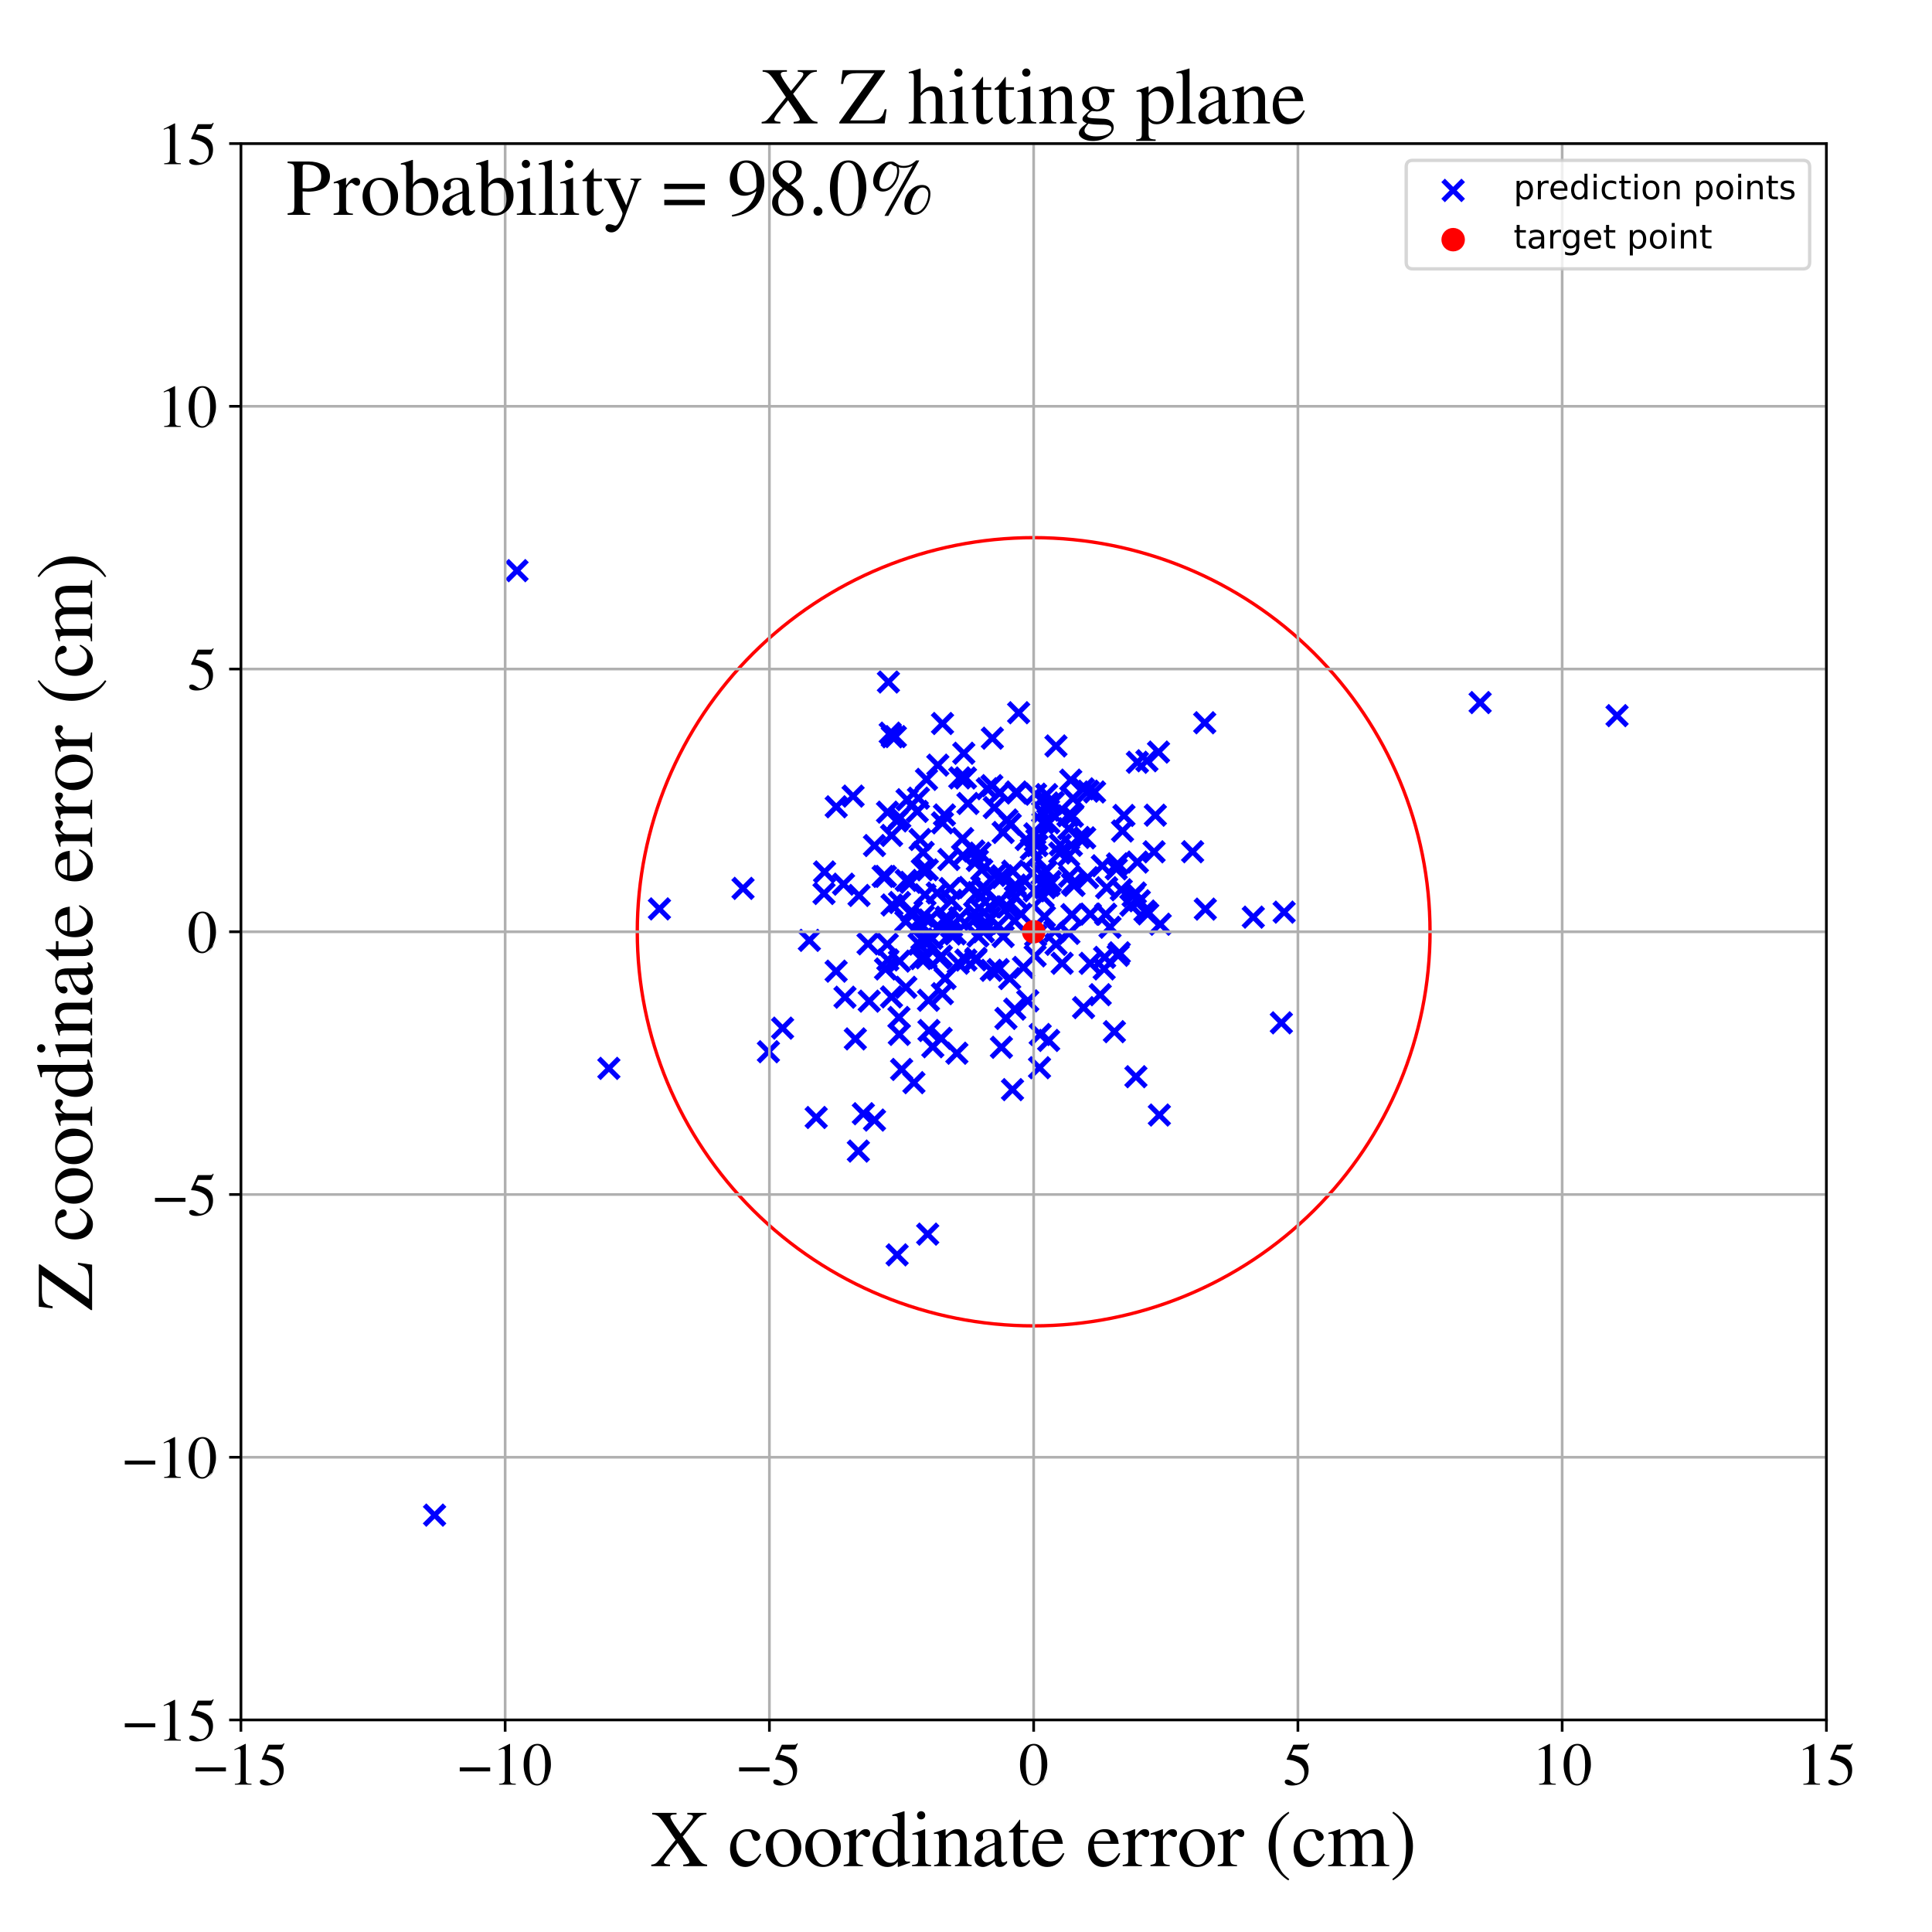 <?xml version="1.0" encoding="utf-8" standalone="no"?>
<!DOCTYPE svg PUBLIC "-//W3C//DTD SVG 1.1//EN"
  "http://www.w3.org/Graphics/SVG/1.1/DTD/svg11.dtd">
<!-- Created with matplotlib (https://matplotlib.org/) -->
<svg height="576pt" version="1.1" viewBox="0 0 576 576" width="576pt" xmlns="http://www.w3.org/2000/svg" xmlns:xlink="http://www.w3.org/1999/xlink">
 <defs>
  <style type="text/css">
*{stroke-linecap:butt;stroke-linejoin:round;}
  </style>
 </defs>
 <g id="figure_1">
  <g id="patch_1">
   <path d="M 0 576 
L 576 576 
L 576 0 
L 0 0 
z
" style="fill:#ffffff;"/>
  </g>
  <g id="axes_1">
   <g id="patch_2">
    <path d="M 71.822 512.784 
L 544.52 512.784 
L 544.52 42.802 
L 71.822 42.802 
z
" style="fill:#ffffff;"/>
   </g>
   <g id="PathCollection_1">
    <defs>
     <path d="M -3 3 
L 3 -3 
M -3 -3 
L 3 3 
" id="m72815a51ed" style="stroke:#0000ff;stroke-width:1.5;"/>
    </defs>
    <g clip-path="url(#p3e1d6a6ef6)">
     <use style="fill:#0000ff;stroke:#0000ff;stroke-width:1.5;" x="337.15" xlink:href="#m72815a51ed" y="269.892"/>
     <use style="fill:#0000ff;stroke:#0000ff;stroke-width:1.5;" x="258.794" xlink:href="#m72815a51ed" y="281.391"/>
     <use style="fill:#0000ff;stroke:#0000ff;stroke-width:1.5;" x="298.554" xlink:href="#m72815a51ed" y="312.245"/>
     <use style="fill:#0000ff;stroke:#0000ff;stroke-width:1.5;" x="249.309" xlink:href="#m72815a51ed" y="240.535"/>
     <use style="fill:#0000ff;stroke:#0000ff;stroke-width:1.5;" x="355.563" xlink:href="#m72815a51ed" y="253.93"/>
     <use style="fill:#0000ff;stroke:#0000ff;stroke-width:1.5;" x="324.243" xlink:href="#m72815a51ed" y="261.651"/>
     <use style="fill:#0000ff;stroke:#0000ff;stroke-width:1.5;" x="333.707" xlink:href="#m72815a51ed" y="284.064"/>
     <use style="fill:#0000ff;stroke:#0000ff;stroke-width:1.5;" x="263.987" xlink:href="#m72815a51ed" y="261.282"/>
     <use style="fill:#0000ff;stroke:#0000ff;stroke-width:1.5;" x="283.699" xlink:href="#m72815a51ed" y="276.179"/>
     <use style="fill:#0000ff;stroke:#0000ff;stroke-width:1.5;" x="318.638" xlink:href="#m72815a51ed" y="247.068"/>
     <use style="fill:#0000ff;stroke:#0000ff;stroke-width:1.5;" x="301.188" xlink:href="#m72815a51ed" y="245.741"/>
     <use style="fill:#0000ff;stroke:#0000ff;stroke-width:1.5;" x="276.576" xlink:href="#m72815a51ed" y="367.943"/>
     <use style="fill:#0000ff;stroke:#0000ff;stroke-width:1.5;" x="265.783" xlink:href="#m72815a51ed" y="297.218"/>
     <use style="fill:#0000ff;stroke:#0000ff;stroke-width:1.5;" x="278.108" xlink:href="#m72815a51ed" y="312.074"/>
     <use style="fill:#0000ff;stroke:#0000ff;stroke-width:1.5;" x="282.311" xlink:href="#m72815a51ed" y="275.039"/>
     <use style="fill:#0000ff;stroke:#0000ff;stroke-width:1.5;" x="305.133" xlink:href="#m72815a51ed" y="288.416"/>
     <use style="fill:#0000ff;stroke:#0000ff;stroke-width:1.5;" x="260.721" xlink:href="#m72815a51ed" y="333.936"/>
     <use style="fill:#0000ff;stroke:#0000ff;stroke-width:1.5;" x="302.442" xlink:href="#m72815a51ed" y="274.498"/>
     <use style="fill:#0000ff;stroke:#0000ff;stroke-width:1.5;" x="277.83" xlink:href="#m72815a51ed" y="279.769"/>
     <use style="fill:#0000ff;stroke:#0000ff;stroke-width:1.5;" x="279.601" xlink:href="#m72815a51ed" y="228.115"/>
     <use style="fill:#0000ff;stroke:#0000ff;stroke-width:1.5;" x="303.696" xlink:href="#m72815a51ed" y="212.491"/>
     <use style="fill:#0000ff;stroke:#0000ff;stroke-width:1.5;" x="290.589" xlink:href="#m72815a51ed" y="274.147"/>
     <use style="fill:#0000ff;stroke:#0000ff;stroke-width:1.5;" x="319.563" xlink:href="#m72815a51ed" y="272.691"/>
     <use style="fill:#0000ff;stroke:#0000ff;stroke-width:1.5;" x="265.811" xlink:href="#m72815a51ed" y="249.076"/>
     <use style="fill:#0000ff;stroke:#0000ff;stroke-width:1.5;" x="293.173" xlink:href="#m72815a51ed" y="277.782"/>
     <use style="fill:#0000ff;stroke:#0000ff;stroke-width:1.5;" x="274.427" xlink:href="#m72815a51ed" y="275.424"/>
     <use style="fill:#0000ff;stroke:#0000ff;stroke-width:1.5;" x="264.696" xlink:href="#m72815a51ed" y="286.188"/>
     <use style="fill:#0000ff;stroke:#0000ff;stroke-width:1.5;" x="308.401" xlink:href="#m72815a51ed" y="265.592"/>
     <use style="fill:#0000ff;stroke:#0000ff;stroke-width:1.5;" x="249.284" xlink:href="#m72815a51ed" y="289.539"/>
     <use style="fill:#0000ff;stroke:#0000ff;stroke-width:1.5;" x="282.118" xlink:href="#m72815a51ed" y="273.445"/>
     <use style="fill:#0000ff;stroke:#0000ff;stroke-width:1.5;" x="271.445" xlink:href="#m72815a51ed" y="263.053"/>
     <use style="fill:#0000ff;stroke:#0000ff;stroke-width:1.5;" x="345.902" xlink:href="#m72815a51ed" y="275.547"/>
     <use style="fill:#0000ff;stroke:#0000ff;stroke-width:1.5;" x="295.707" xlink:href="#m72815a51ed" y="234.224"/>
     <use style="fill:#0000ff;stroke:#0000ff;stroke-width:1.5;" x="318.395" xlink:href="#m72815a51ed" y="243.205"/>
     <use style="fill:#0000ff;stroke:#0000ff;stroke-width:1.5;" x="319.729" xlink:href="#m72815a51ed" y="263.51"/>
     <use style="fill:#0000ff;stroke:#0000ff;stroke-width:1.5;" x="129.563" xlink:href="#m72815a51ed" y="451.714"/>
     <use style="fill:#0000ff;stroke:#0000ff;stroke-width:1.5;" x="260.714" xlink:href="#m72815a51ed" y="252.087"/>
     <use style="fill:#0000ff;stroke:#0000ff;stroke-width:1.5;" x="301.866" xlink:href="#m72815a51ed" y="324.858"/>
     <use style="fill:#0000ff;stroke:#0000ff;stroke-width:1.5;" x="268.191" xlink:href="#m72815a51ed" y="269.059"/>
     <use style="fill:#0000ff;stroke:#0000ff;stroke-width:1.5;" x="275.225" xlink:href="#m72815a51ed" y="254.139"/>
     <use style="fill:#0000ff;stroke:#0000ff;stroke-width:1.5;" x="326.337" xlink:href="#m72815a51ed" y="236.116"/>
     <use style="fill:#0000ff;stroke:#0000ff;stroke-width:1.5;" x="315.959" xlink:href="#m72815a51ed" y="254.32"/>
     <use style="fill:#0000ff;stroke:#0000ff;stroke-width:1.5;" x="332.245" xlink:href="#m72815a51ed" y="307.578"/>
     <use style="fill:#0000ff;stroke:#0000ff;stroke-width:1.5;" x="297.592" xlink:href="#m72815a51ed" y="289.069"/>
     <use style="fill:#0000ff;stroke:#0000ff;stroke-width:1.5;" x="295.536" xlink:href="#m72815a51ed" y="289.293"/>
     <use style="fill:#0000ff;stroke:#0000ff;stroke-width:1.5;" x="329.932" xlink:href="#m72815a51ed" y="264.667"/>
     <use style="fill:#0000ff;stroke:#0000ff;stroke-width:1.5;" x="482.099" xlink:href="#m72815a51ed" y="213.359"/>
     <use style="fill:#0000ff;stroke:#0000ff;stroke-width:1.5;" x="276.154" xlink:href="#m72815a51ed" y="280.12"/>
     <use style="fill:#0000ff;stroke:#0000ff;stroke-width:1.5;" x="373.655" xlink:href="#m72815a51ed" y="273.436"/>
     <use style="fill:#0000ff;stroke:#0000ff;stroke-width:1.5;" x="281.754" xlink:href="#m72815a51ed" y="291.702"/>
     <use style="fill:#0000ff;stroke:#0000ff;stroke-width:1.5;" x="312.405" xlink:href="#m72815a51ed" y="239.401"/>
     <use style="fill:#0000ff;stroke:#0000ff;stroke-width:1.5;" x="328.641" xlink:href="#m72815a51ed" y="258.121"/>
     <use style="fill:#0000ff;stroke:#0000ff;stroke-width:1.5;" x="333.175" xlink:href="#m72815a51ed" y="257.56"/>
     <use style="fill:#0000ff;stroke:#0000ff;stroke-width:1.5;" x="316.11" xlink:href="#m72815a51ed" y="251.892"/>
     <use style="fill:#0000ff;stroke:#0000ff;stroke-width:1.5;" x="288.939" xlink:href="#m72815a51ed" y="264.565"/>
     <use style="fill:#0000ff;stroke:#0000ff;stroke-width:1.5;" x="318.681" xlink:href="#m72815a51ed" y="278.272"/>
     <use style="fill:#0000ff;stroke:#0000ff;stroke-width:1.5;" x="303.118" xlink:href="#m72815a51ed" y="236.412"/>
     <use style="fill:#0000ff;stroke:#0000ff;stroke-width:1.5;" x="251.92" xlink:href="#m72815a51ed" y="297.306"/>
     <use style="fill:#0000ff;stroke:#0000ff;stroke-width:1.5;" x="309.136" xlink:href="#m72815a51ed" y="252.105"/>
     <use style="fill:#0000ff;stroke:#0000ff;stroke-width:1.5;" x="332.8" xlink:href="#m72815a51ed" y="259.047"/>
     <use style="fill:#0000ff;stroke:#0000ff;stroke-width:1.5;" x="265.408" xlink:href="#m72815a51ed" y="218.579"/>
     <use style="fill:#0000ff;stroke:#0000ff;stroke-width:1.5;" x="280.998" xlink:href="#m72815a51ed" y="215.704"/>
     <use style="fill:#0000ff;stroke:#0000ff;stroke-width:1.5;" x="311.892" xlink:href="#m72815a51ed" y="259.771"/>
     <use style="fill:#0000ff;stroke:#0000ff;stroke-width:1.5;" x="271.78" xlink:href="#m72815a51ed" y="271.746"/>
     <use style="fill:#0000ff;stroke:#0000ff;stroke-width:1.5;" x="338.656" xlink:href="#m72815a51ed" y="321.007"/>
     <use style="fill:#0000ff;stroke:#0000ff;stroke-width:1.5;" x="286.136" xlink:href="#m72815a51ed" y="231.919"/>
     <use style="fill:#0000ff;stroke:#0000ff;stroke-width:1.5;" x="264.602" xlink:href="#m72815a51ed" y="242.137"/>
     <use style="fill:#0000ff;stroke:#0000ff;stroke-width:1.5;" x="265.955" xlink:href="#m72815a51ed" y="269.81"/>
     <use style="fill:#0000ff;stroke:#0000ff;stroke-width:1.5;" x="307.489" xlink:href="#m72815a51ed" y="253.103"/>
     <use style="fill:#0000ff;stroke:#0000ff;stroke-width:1.5;" x="303.281" xlink:href="#m72815a51ed" y="264.882"/>
     <use style="fill:#0000ff;stroke:#0000ff;stroke-width:1.5;" x="310.84" xlink:href="#m72815a51ed" y="242.12"/>
     <use style="fill:#0000ff;stroke:#0000ff;stroke-width:1.5;" x="275.274" xlink:href="#m72815a51ed" y="273.155"/>
     <use style="fill:#0000ff;stroke:#0000ff;stroke-width:1.5;" x="311.384" xlink:href="#m72815a51ed" y="273.264"/>
     <use style="fill:#0000ff;stroke:#0000ff;stroke-width:1.5;" x="319.902" xlink:href="#m72815a51ed" y="238.006"/>
     <use style="fill:#0000ff;stroke:#0000ff;stroke-width:1.5;" x="287.842" xlink:href="#m72815a51ed" y="231.949"/>
     <use style="fill:#0000ff;stroke:#0000ff;stroke-width:1.5;" x="295.144" xlink:href="#m72815a51ed" y="273.568"/>
     <use style="fill:#0000ff;stroke:#0000ff;stroke-width:1.5;" x="280.15" xlink:href="#m72815a51ed" y="285.597"/>
     <use style="fill:#0000ff;stroke:#0000ff;stroke-width:1.5;" x="291.51" xlink:href="#m72815a51ed" y="266.075"/>
     <use style="fill:#0000ff;stroke:#0000ff;stroke-width:1.5;" x="270.052" xlink:href="#m72815a51ed" y="274.722"/>
     <use style="fill:#0000ff;stroke:#0000ff;stroke-width:1.5;" x="280.542" xlink:href="#m72815a51ed" y="277.04"/>
     <use style="fill:#0000ff;stroke:#0000ff;stroke-width:1.5;" x="329.193" xlink:href="#m72815a51ed" y="288.874"/>
     <use style="fill:#0000ff;stroke:#0000ff;stroke-width:1.5;" x="196.6" xlink:href="#m72815a51ed" y="270.976"/>
     <use style="fill:#0000ff;stroke:#0000ff;stroke-width:1.5;" x="308.765" xlink:href="#m72815a51ed" y="278.937"/>
     <use style="fill:#0000ff;stroke:#0000ff;stroke-width:1.5;" x="344.454" xlink:href="#m72815a51ed" y="243.041"/>
     <use style="fill:#0000ff;stroke:#0000ff;stroke-width:1.5;" x="345.396" xlink:href="#m72815a51ed" y="224.226"/>
     <use style="fill:#0000ff;stroke:#0000ff;stroke-width:1.5;" x="276.081" xlink:href="#m72815a51ed" y="285.537"/>
     <use style="fill:#0000ff;stroke:#0000ff;stroke-width:1.5;" x="359.349" xlink:href="#m72815a51ed" y="271.044"/>
     <use style="fill:#0000ff;stroke:#0000ff;stroke-width:1.5;" x="266.942" xlink:href="#m72815a51ed" y="219.609"/>
     <use style="fill:#0000ff;stroke:#0000ff;stroke-width:1.5;" x="288.575" xlink:href="#m72815a51ed" y="239.54"/>
     <use style="fill:#0000ff;stroke:#0000ff;stroke-width:1.5;" x="308.529" xlink:href="#m72815a51ed" y="248.599"/>
     <use style="fill:#0000ff;stroke:#0000ff;stroke-width:1.5;" x="312.655" xlink:href="#m72815a51ed" y="245.3"/>
     <use style="fill:#0000ff;stroke:#0000ff;stroke-width:1.5;" x="285.276" xlink:href="#m72815a51ed" y="314.003"/>
     <use style="fill:#0000ff;stroke:#0000ff;stroke-width:1.5;" x="299.068" xlink:href="#m72815a51ed" y="248.193"/>
     <use style="fill:#0000ff;stroke:#0000ff;stroke-width:1.5;" x="270.434" xlink:href="#m72815a51ed" y="238.422"/>
     <use style="fill:#0000ff;stroke:#0000ff;stroke-width:1.5;" x="295.856" xlink:href="#m72815a51ed" y="220.079"/>
     <use style="fill:#0000ff;stroke:#0000ff;stroke-width:1.5;" x="335.095" xlink:href="#m72815a51ed" y="243.115"/>
     <use style="fill:#0000ff;stroke:#0000ff;stroke-width:1.5;" x="298.75" xlink:href="#m72815a51ed" y="261.124"/>
     <use style="fill:#0000ff;stroke:#0000ff;stroke-width:1.5;" x="297.659" xlink:href="#m72815a51ed" y="269.088"/>
     <use style="fill:#0000ff;stroke:#0000ff;stroke-width:1.5;" x="243.34" xlink:href="#m72815a51ed" y="333.166"/>
     <use style="fill:#0000ff;stroke:#0000ff;stroke-width:1.5;" x="298.86" xlink:href="#m72815a51ed" y="261.612"/>
     <use style="fill:#0000ff;stroke:#0000ff;stroke-width:1.5;" x="314.822" xlink:href="#m72815a51ed" y="222.396"/>
     <use style="fill:#0000ff;stroke:#0000ff;stroke-width:1.5;" x="298.094" xlink:href="#m72815a51ed" y="236.293"/>
     <use style="fill:#0000ff;stroke:#0000ff;stroke-width:1.5;" x="325.069" xlink:href="#m72815a51ed" y="272.528"/>
     <use style="fill:#0000ff;stroke:#0000ff;stroke-width:1.5;" x="341.352" xlink:href="#m72815a51ed" y="271.615"/>
     <use style="fill:#0000ff;stroke:#0000ff;stroke-width:1.5;" x="302.718" xlink:href="#m72815a51ed" y="267.404"/>
     <use style="fill:#0000ff;stroke:#0000ff;stroke-width:1.5;" x="281.574" xlink:href="#m72815a51ed" y="242.967"/>
     <use style="fill:#0000ff;stroke:#0000ff;stroke-width:1.5;" x="359.172" xlink:href="#m72815a51ed" y="215.48"/>
     <use style="fill:#0000ff;stroke:#0000ff;stroke-width:1.5;" x="264.872" xlink:href="#m72815a51ed" y="203.33"/>
     <use style="fill:#0000ff;stroke:#0000ff;stroke-width:1.5;" x="301.023" xlink:href="#m72815a51ed" y="291.743"/>
     <use style="fill:#0000ff;stroke:#0000ff;stroke-width:1.5;" x="323.386" xlink:href="#m72815a51ed" y="249.79"/>
     <use style="fill:#0000ff;stroke:#0000ff;stroke-width:1.5;" x="338.492" xlink:href="#m72815a51ed" y="266.234"/>
     <use style="fill:#0000ff;stroke:#0000ff;stroke-width:1.5;" x="257.395" xlink:href="#m72815a51ed" y="332.042"/>
     <use style="fill:#0000ff;stroke:#0000ff;stroke-width:1.5;" x="276.991" xlink:href="#m72815a51ed" y="274.277"/>
     <use style="fill:#0000ff;stroke:#0000ff;stroke-width:1.5;" x="276.948" xlink:href="#m72815a51ed" y="307.23"/>
     <use style="fill:#0000ff;stroke:#0000ff;stroke-width:1.5;" x="334.296" xlink:href="#m72815a51ed" y="265.274"/>
     <use style="fill:#0000ff;stroke:#0000ff;stroke-width:1.5;" x="280.98" xlink:href="#m72815a51ed" y="245.321"/>
     <use style="fill:#0000ff;stroke:#0000ff;stroke-width:1.5;" x="302.685" xlink:href="#m72815a51ed" y="263.874"/>
     <use style="fill:#0000ff;stroke:#0000ff;stroke-width:1.5;" x="274.007" xlink:href="#m72815a51ed" y="281.487"/>
     <use style="fill:#0000ff;stroke:#0000ff;stroke-width:1.5;" x="287.974" xlink:href="#m72815a51ed" y="286.231"/>
     <use style="fill:#0000ff;stroke:#0000ff;stroke-width:1.5;" x="296.424" xlink:href="#m72815a51ed" y="240.779"/>
     <use style="fill:#0000ff;stroke:#0000ff;stroke-width:1.5;" x="273.823" xlink:href="#m72815a51ed" y="237.966"/>
     <use style="fill:#0000ff;stroke:#0000ff;stroke-width:1.5;" x="337.82" xlink:href="#m72815a51ed" y="267.145"/>
     <use style="fill:#0000ff;stroke:#0000ff;stroke-width:1.5;" x="297.585" xlink:href="#m72815a51ed" y="275.978"/>
     <use style="fill:#0000ff;stroke:#0000ff;stroke-width:1.5;" x="290.904" xlink:href="#m72815a51ed" y="286.159"/>
     <use style="fill:#0000ff;stroke:#0000ff;stroke-width:1.5;" x="282.885" xlink:href="#m72815a51ed" y="256.25"/>
     <use style="fill:#0000ff;stroke:#0000ff;stroke-width:1.5;" x="305.946" xlink:href="#m72815a51ed" y="250.296"/>
     <use style="fill:#0000ff;stroke:#0000ff;stroke-width:1.5;" x="268.009" xlink:href="#m72815a51ed" y="303.343"/>
     <use style="fill:#0000ff;stroke:#0000ff;stroke-width:1.5;" x="319.724" xlink:href="#m72815a51ed" y="243.346"/>
     <use style="fill:#0000ff;stroke:#0000ff;stroke-width:1.5;" x="270.066" xlink:href="#m72815a51ed" y="294.352"/>
     <use style="fill:#0000ff;stroke:#0000ff;stroke-width:1.5;" x="276.813" xlink:href="#m72815a51ed" y="298.224"/>
     <use style="fill:#0000ff;stroke:#0000ff;stroke-width:1.5;" x="309.118" xlink:href="#m72815a51ed" y="250.344"/>
     <use style="fill:#0000ff;stroke:#0000ff;stroke-width:1.5;" x="309.918" xlink:href="#m72815a51ed" y="318.322"/>
     <use style="fill:#0000ff;stroke:#0000ff;stroke-width:1.5;" x="296.557" xlink:href="#m72815a51ed" y="261"/>
     <use style="fill:#0000ff;stroke:#0000ff;stroke-width:1.5;" x="303.013" xlink:href="#m72815a51ed" y="236.125"/>
     <use style="fill:#0000ff;stroke:#0000ff;stroke-width:1.5;" x="344.071" xlink:href="#m72815a51ed" y="253.958"/>
     <use style="fill:#0000ff;stroke:#0000ff;stroke-width:1.5;" x="221.52" xlink:href="#m72815a51ed" y="264.859"/>
     <use style="fill:#0000ff;stroke:#0000ff;stroke-width:1.5;" x="339.102" xlink:href="#m72815a51ed" y="227.263"/>
     <use style="fill:#0000ff;stroke:#0000ff;stroke-width:1.5;" x="323.051" xlink:href="#m72815a51ed" y="300.41"/>
     <use style="fill:#0000ff;stroke:#0000ff;stroke-width:1.5;" x="301.94" xlink:href="#m72815a51ed" y="259.721"/>
     <use style="fill:#0000ff;stroke:#0000ff;stroke-width:1.5;" x="345.646" xlink:href="#m72815a51ed" y="332.433"/>
     <use style="fill:#0000ff;stroke:#0000ff;stroke-width:1.5;" x="294.024" xlink:href="#m72815a51ed" y="275.263"/>
     <use style="fill:#0000ff;stroke:#0000ff;stroke-width:1.5;" x="290.342" xlink:href="#m72815a51ed" y="253.727"/>
     <use style="fill:#0000ff;stroke:#0000ff;stroke-width:1.5;" x="299.909" xlink:href="#m72815a51ed" y="303.633"/>
     <use style="fill:#0000ff;stroke:#0000ff;stroke-width:1.5;" x="256.108" xlink:href="#m72815a51ed" y="266.964"/>
     <use style="fill:#0000ff;stroke:#0000ff;stroke-width:1.5;" x="314.027" xlink:href="#m72815a51ed" y="239.255"/>
     <use style="fill:#0000ff;stroke:#0000ff;stroke-width:1.5;" x="328.016" xlink:href="#m72815a51ed" y="296.556"/>
     <use style="fill:#0000ff;stroke:#0000ff;stroke-width:1.5;" x="312.022" xlink:href="#m72815a51ed" y="236.905"/>
     <use style="fill:#0000ff;stroke:#0000ff;stroke-width:1.5;" x="308.694" xlink:href="#m72815a51ed" y="255.637"/>
     <use style="fill:#0000ff;stroke:#0000ff;stroke-width:1.5;" x="316.668" xlink:href="#m72815a51ed" y="287.191"/>
     <use style="fill:#0000ff;stroke:#0000ff;stroke-width:1.5;" x="267.464" xlink:href="#m72815a51ed" y="374.122"/>
     <use style="fill:#0000ff;stroke:#0000ff;stroke-width:1.5;" x="294.25" xlink:href="#m72815a51ed" y="265.533"/>
     <use style="fill:#0000ff;stroke:#0000ff;stroke-width:1.5;" x="154.138" xlink:href="#m72815a51ed" y="170.132"/>
     <use style="fill:#0000ff;stroke:#0000ff;stroke-width:1.5;" x="268.164" xlink:href="#m72815a51ed" y="286.542"/>
     <use style="fill:#0000ff;stroke:#0000ff;stroke-width:1.5;" x="314.839" xlink:href="#m72815a51ed" y="281.535"/>
     <use style="fill:#0000ff;stroke:#0000ff;stroke-width:1.5;" x="341.937" xlink:href="#m72815a51ed" y="226.807"/>
     <use style="fill:#0000ff;stroke:#0000ff;stroke-width:1.5;" x="274.564" xlink:href="#m72815a51ed" y="285.796"/>
     <use style="fill:#0000ff;stroke:#0000ff;stroke-width:1.5;" x="272.472" xlink:href="#m72815a51ed" y="322.778"/>
     <use style="fill:#0000ff;stroke:#0000ff;stroke-width:1.5;" x="286.126" xlink:href="#m72815a51ed" y="273.614"/>
     <use style="fill:#0000ff;stroke:#0000ff;stroke-width:1.5;" x="295.079" xlink:href="#m72815a51ed" y="270.355"/>
     <use style="fill:#0000ff;stroke:#0000ff;stroke-width:1.5;" x="313.521" xlink:href="#m72815a51ed" y="239.657"/>
     <use style="fill:#0000ff;stroke:#0000ff;stroke-width:1.5;" x="307.757" xlink:href="#m72815a51ed" y="260.31"/>
     <use style="fill:#0000ff;stroke:#0000ff;stroke-width:1.5;" x="322.995" xlink:href="#m72815a51ed" y="235.187"/>
     <use style="fill:#0000ff;stroke:#0000ff;stroke-width:1.5;" x="287.342" xlink:href="#m72815a51ed" y="224.576"/>
     <use style="fill:#0000ff;stroke:#0000ff;stroke-width:1.5;" x="318.894" xlink:href="#m72815a51ed" y="261.234"/>
     <use style="fill:#0000ff;stroke:#0000ff;stroke-width:1.5;" x="292.174" xlink:href="#m72815a51ed" y="254.344"/>
     <use style="fill:#0000ff;stroke:#0000ff;stroke-width:1.5;" x="382.849" xlink:href="#m72815a51ed" y="271.943"/>
     <use style="fill:#0000ff;stroke:#0000ff;stroke-width:1.5;" x="312.597" xlink:href="#m72815a51ed" y="241.546"/>
     <use style="fill:#0000ff;stroke:#0000ff;stroke-width:1.5;" x="441.284" xlink:href="#m72815a51ed" y="209.462"/>
     <use style="fill:#0000ff;stroke:#0000ff;stroke-width:1.5;" x="254.338" xlink:href="#m72815a51ed" y="237.35"/>
     <use style="fill:#0000ff;stroke:#0000ff;stroke-width:1.5;" x="312.736" xlink:href="#m72815a51ed" y="263.957"/>
     <use style="fill:#0000ff;stroke:#0000ff;stroke-width:1.5;" x="308.613" xlink:href="#m72815a51ed" y="284.977"/>
     <use style="fill:#0000ff;stroke:#0000ff;stroke-width:1.5;" x="264.535" xlink:href="#m72815a51ed" y="281.522"/>
     <use style="fill:#0000ff;stroke:#0000ff;stroke-width:1.5;" x="181.525" xlink:href="#m72815a51ed" y="318.519"/>
     <use style="fill:#0000ff;stroke:#0000ff;stroke-width:1.5;" x="290.993" xlink:href="#m72815a51ed" y="285.727"/>
     <use style="fill:#0000ff;stroke:#0000ff;stroke-width:1.5;" x="299.076" xlink:href="#m72815a51ed" y="279.215"/>
     <use style="fill:#0000ff;stroke:#0000ff;stroke-width:1.5;" x="245.834" xlink:href="#m72815a51ed" y="259.961"/>
     <use style="fill:#0000ff;stroke:#0000ff;stroke-width:1.5;" x="291.559" xlink:href="#m72815a51ed" y="279.047"/>
     <use style="fill:#0000ff;stroke:#0000ff;stroke-width:1.5;" x="318.601" xlink:href="#m72815a51ed" y="255.11"/>
     <use style="fill:#0000ff;stroke:#0000ff;stroke-width:1.5;" x="306.417" xlink:href="#m72815a51ed" y="298.389"/>
     <use style="fill:#0000ff;stroke:#0000ff;stroke-width:1.5;" x="308.743" xlink:href="#m72815a51ed" y="236.775"/>
     <use style="fill:#0000ff;stroke:#0000ff;stroke-width:1.5;" x="276.46" xlink:href="#m72815a51ed" y="259.327"/>
     <use style="fill:#0000ff;stroke:#0000ff;stroke-width:1.5;" x="292.702" xlink:href="#m72815a51ed" y="259.326"/>
     <use style="fill:#0000ff;stroke:#0000ff;stroke-width:1.5;" x="274.301" xlink:href="#m72815a51ed" y="250.284"/>
     <use style="fill:#0000ff;stroke:#0000ff;stroke-width:1.5;" x="273.464" xlink:href="#m72815a51ed" y="241.904"/>
     <use style="fill:#0000ff;stroke:#0000ff;stroke-width:1.5;" x="293.038" xlink:href="#m72815a51ed" y="275.946"/>
     <use style="fill:#0000ff;stroke:#0000ff;stroke-width:1.5;" x="320.21" xlink:href="#m72815a51ed" y="263.966"/>
     <use style="fill:#0000ff;stroke:#0000ff;stroke-width:1.5;" x="290.579" xlink:href="#m72815a51ed" y="272.102"/>
     <use style="fill:#0000ff;stroke:#0000ff;stroke-width:1.5;" x="342.189" xlink:href="#m72815a51ed" y="272.464"/>
     <use style="fill:#0000ff;stroke:#0000ff;stroke-width:1.5;" x="283.674" xlink:href="#m72815a51ed" y="268.428"/>
     <use style="fill:#0000ff;stroke:#0000ff;stroke-width:1.5;" x="285.676" xlink:href="#m72815a51ed" y="287.166"/>
     <use style="fill:#0000ff;stroke:#0000ff;stroke-width:1.5;" x="267.393" xlink:href="#m72815a51ed" y="244.743"/>
     <use style="fill:#0000ff;stroke:#0000ff;stroke-width:1.5;" x="268.804" xlink:href="#m72815a51ed" y="318.837"/>
     <use style="fill:#0000ff;stroke:#0000ff;stroke-width:1.5;" x="302.532" xlink:href="#m72815a51ed" y="300.858"/>
     <use style="fill:#0000ff;stroke:#0000ff;stroke-width:1.5;" x="274.977" xlink:href="#m72815a51ed" y="259.306"/>
     <use style="fill:#0000ff;stroke:#0000ff;stroke-width:1.5;" x="310.987" xlink:href="#m72815a51ed" y="267.373"/>
     <use style="fill:#0000ff;stroke:#0000ff;stroke-width:1.5;" x="245.669" xlink:href="#m72815a51ed" y="266.381"/>
     <use style="fill:#0000ff;stroke:#0000ff;stroke-width:1.5;" x="266.032" xlink:href="#m72815a51ed" y="219.665"/>
     <use style="fill:#0000ff;stroke:#0000ff;stroke-width:1.5;" x="300.207" xlink:href="#m72815a51ed" y="244.469"/>
     <use style="fill:#0000ff;stroke:#0000ff;stroke-width:1.5;" x="274.841" xlink:href="#m72815a51ed" y="279.933"/>
     <use style="fill:#0000ff;stroke:#0000ff;stroke-width:1.5;" x="329.644" xlink:href="#m72815a51ed" y="272.561"/>
     <use style="fill:#0000ff;stroke:#0000ff;stroke-width:1.5;" x="329.324" xlink:href="#m72815a51ed" y="285.421"/>
     <use style="fill:#0000ff;stroke:#0000ff;stroke-width:1.5;" x="283.336" xlink:href="#m72815a51ed" y="278.454"/>
     <use style="fill:#0000ff;stroke:#0000ff;stroke-width:1.5;" x="310.645" xlink:href="#m72815a51ed" y="260.624"/>
     <use style="fill:#0000ff;stroke:#0000ff;stroke-width:1.5;" x="251.482" xlink:href="#m72815a51ed" y="263.602"/>
     <use style="fill:#0000ff;stroke:#0000ff;stroke-width:1.5;" x="294.343" xlink:href="#m72815a51ed" y="235.145"/>
     <use style="fill:#0000ff;stroke:#0000ff;stroke-width:1.5;" x="313.138" xlink:href="#m72815a51ed" y="262.808"/>
     <use style="fill:#0000ff;stroke:#0000ff;stroke-width:1.5;" x="270.175" xlink:href="#m72815a51ed" y="262.477"/>
     <use style="fill:#0000ff;stroke:#0000ff;stroke-width:1.5;" x="280.587" xlink:href="#m72815a51ed" y="309.579"/>
     <use style="fill:#0000ff;stroke:#0000ff;stroke-width:1.5;" x="275.771" xlink:href="#m72815a51ed" y="266.768"/>
     <use style="fill:#0000ff;stroke:#0000ff;stroke-width:1.5;" x="241.298" xlink:href="#m72815a51ed" y="280.355"/>
     <use style="fill:#0000ff;stroke:#0000ff;stroke-width:1.5;" x="286.993" xlink:href="#m72815a51ed" y="250.008"/>
     <use style="fill:#0000ff;stroke:#0000ff;stroke-width:1.5;" x="311.553" xlink:href="#m72815a51ed" y="264.666"/>
     <use style="fill:#0000ff;stroke:#0000ff;stroke-width:1.5;" x="382.022" xlink:href="#m72815a51ed" y="304.946"/>
     <use style="fill:#0000ff;stroke:#0000ff;stroke-width:1.5;" x="255.912" xlink:href="#m72815a51ed" y="343.181"/>
     <use style="fill:#0000ff;stroke:#0000ff;stroke-width:1.5;" x="330.935" xlink:href="#m72815a51ed" y="276.445"/>
     <use style="fill:#0000ff;stroke:#0000ff;stroke-width:1.5;" x="268.261" xlink:href="#m72815a51ed" y="243.732"/>
     <use style="fill:#0000ff;stroke:#0000ff;stroke-width:1.5;" x="268.119" xlink:href="#m72815a51ed" y="308.388"/>
     <use style="fill:#0000ff;stroke:#0000ff;stroke-width:1.5;" x="333.358" xlink:href="#m72815a51ed" y="284.814"/>
     <use style="fill:#0000ff;stroke:#0000ff;stroke-width:1.5;" x="325.015" xlink:href="#m72815a51ed" y="287.205"/>
     <use style="fill:#0000ff;stroke:#0000ff;stroke-width:1.5;" x="310.948" xlink:href="#m72815a51ed" y="245.33"/>
     <use style="fill:#0000ff;stroke:#0000ff;stroke-width:1.5;" x="324.404" xlink:href="#m72815a51ed" y="235.875"/>
     <use style="fill:#0000ff;stroke:#0000ff;stroke-width:1.5;" x="293.875" xlink:href="#m72815a51ed" y="265.787"/>
     <use style="fill:#0000ff;stroke:#0000ff;stroke-width:1.5;" x="304.403" xlink:href="#m72815a51ed" y="272.509"/>
     <use style="fill:#0000ff;stroke:#0000ff;stroke-width:1.5;" x="287.056" xlink:href="#m72815a51ed" y="255.084"/>
     <use style="fill:#0000ff;stroke:#0000ff;stroke-width:1.5;" x="276.224" xlink:href="#m72815a51ed" y="232.36"/>
     <use style="fill:#0000ff;stroke:#0000ff;stroke-width:1.5;" x="233.314" xlink:href="#m72815a51ed" y="306.527"/>
     <use style="fill:#0000ff;stroke:#0000ff;stroke-width:1.5;" x="334.667" xlink:href="#m72815a51ed" y="247.754"/>
     <use style="fill:#0000ff;stroke:#0000ff;stroke-width:1.5;" x="314.493" xlink:href="#m72815a51ed" y="277.612"/>
     <use style="fill:#0000ff;stroke:#0000ff;stroke-width:1.5;" x="255.006" xlink:href="#m72815a51ed" y="309.737"/>
     <use style="fill:#0000ff;stroke:#0000ff;stroke-width:1.5;" x="279.431" xlink:href="#m72815a51ed" y="266.231"/>
     <use style="fill:#0000ff;stroke:#0000ff;stroke-width:1.5;" x="264.011" xlink:href="#m72815a51ed" y="288.882"/>
     <use style="fill:#0000ff;stroke:#0000ff;stroke-width:1.5;" x="319.229" xlink:href="#m72815a51ed" y="232.587"/>
     <use style="fill:#0000ff;stroke:#0000ff;stroke-width:1.5;" x="229.091" xlink:href="#m72815a51ed" y="313.56"/>
     <use style="fill:#0000ff;stroke:#0000ff;stroke-width:1.5;" x="280.65" xlink:href="#m72815a51ed" y="285.056"/>
     <use style="fill:#0000ff;stroke:#0000ff;stroke-width:1.5;" x="339.672" xlink:href="#m72815a51ed" y="268.553"/>
     <use style="fill:#0000ff;stroke:#0000ff;stroke-width:1.5;" x="300.442" xlink:href="#m72815a51ed" y="270.381"/>
     <use style="fill:#0000ff;stroke:#0000ff;stroke-width:1.5;" x="291.916" xlink:href="#m72815a51ed" y="270.718"/>
     <use style="fill:#0000ff;stroke:#0000ff;stroke-width:1.5;" x="321.728" xlink:href="#m72815a51ed" y="249.677"/>
     <use style="fill:#0000ff;stroke:#0000ff;stroke-width:1.5;" x="319.413" xlink:href="#m72815a51ed" y="252.029"/>
     <use style="fill:#0000ff;stroke:#0000ff;stroke-width:1.5;" x="283.263" xlink:href="#m72815a51ed" y="264.905"/>
     <use style="fill:#0000ff;stroke:#0000ff;stroke-width:1.5;" x="339.093" xlink:href="#m72815a51ed" y="257.013"/>
     <use style="fill:#0000ff;stroke:#0000ff;stroke-width:1.5;" x="291.388" xlink:href="#m72815a51ed" y="256.529"/>
     <use style="fill:#0000ff;stroke:#0000ff;stroke-width:1.5;" x="259.148" xlink:href="#m72815a51ed" y="298.477"/>
     <use style="fill:#0000ff;stroke:#0000ff;stroke-width:1.5;" x="280.955" xlink:href="#m72815a51ed" y="296.243"/>
     <use style="fill:#0000ff;stroke:#0000ff;stroke-width:1.5;" x="310.115" xlink:href="#m72815a51ed" y="308.425"/>
     <use style="fill:#0000ff;stroke:#0000ff;stroke-width:1.5;" x="263.294" xlink:href="#m72815a51ed" y="261.292"/>
     <use style="fill:#0000ff;stroke:#0000ff;stroke-width:1.5;" x="312.642" xlink:href="#m72815a51ed" y="310.19"/>
     <use style="fill:#0000ff;stroke:#0000ff;stroke-width:1.5;" x="284.766" xlink:href="#m72815a51ed" y="278.421"/>
    </g>
   </g>
   <g id="PathCollection_2">
    <defs>
     <path d="M 0 3 
C 0.796 3 1.559 2.684 2.121 2.121 
C 2.684 1.559 3 0.796 3 0 
C 3 -0.796 2.684 -1.559 2.121 -2.121 
C 1.559 -2.684 0.796 -3 0 -3 
C -0.796 -3 -1.559 -2.684 -2.121 -2.121 
C -2.684 -1.559 -3 -0.796 -3 0 
C -3 0.796 -2.684 1.559 -2.121 2.121 
C -1.559 2.684 -0.796 3 0 3 
z
" id="m4196c3e1f1" style="stroke:#ff0000;"/>
    </defs>
    <g clip-path="url(#p3e1d6a6ef6)">
     <use style="fill:#ff0000;stroke:#ff0000;" x="308.171" xlink:href="#m4196c3e1f1" y="277.793"/>
    </g>
   </g>
   <g id="patch_3">
    <path clip-path="url(#p3e1d6a6ef6)" d="M 308.171 395.288 
C 339.511 395.288 369.572 382.908 391.733 360.875 
C 413.894 338.841 426.346 308.953 426.346 277.793 
C 426.346 246.633 413.894 216.745 391.733 194.711 
C 369.572 172.677 339.511 160.297 308.171 160.297 
C 276.831 160.297 246.77 172.677 224.609 194.711 
C 202.448 216.745 189.997 246.633 189.997 277.793 
C 189.997 308.953 202.448 338.841 224.609 360.875 
C 246.77 382.908 276.831 395.288 308.171 395.288 
z
" style="fill:none;stroke:#ff0000;stroke-linejoin:miter;"/>
   </g>
   <g id="matplotlib.axis_1">
    <g id="xtick_1">
     <g id="line2d_1">
      <path clip-path="url(#p3e1d6a6ef6)" d="M 71.822 512.784 
L 71.822 42.802 
" style="fill:none;stroke:#b0b0b0;stroke-linecap:square;stroke-width:0.8;"/>
     </g>
     <g id="line2d_2">
      <defs>
       <path d="M 0 0 
L 0 3.5 
" id="m9912e0bc8a" style="stroke:#000000;stroke-width:0.8;"/>
      </defs>
      <g>
       <use style="stroke:#000000;stroke-width:0.8;" x="71.822" xlink:href="#m9912e0bc8a" y="512.784"/>
      </g>
     </g>
     <g id="text_1">
      <!-- −15 -->
      <defs>
       <path d="M 3 22 
L 3 28.594 
L 53.406 28.594 
L 53.406 22 
z
" id="FreeSerif-8722"/>
       <path d="M 18.297 59.297 
Q 16.5 59.297 11.094 57.094 
L 11.094 58.5 
L 29.094 67.594 
L 29.906 67.406 
L 29.906 7.406 
Q 29.906 3.797 31.703 2.688 
Q 33.5 1.594 39.406 1.5 
L 39.406 0 
L 11.797 0 
L 11.797 1.5 
Q 17.406 1.703 19.344 3.141 
Q 21.297 4.594 21.297 9.297 
L 21.297 54.594 
Q 21.297 59.297 18.297 59.297 
z
" id="FreeSerif-49"/>
       <path d="M 35.703 19.406 
Q 35.703 24.703 33.344 28.797 
Q 31 32.906 27.641 35.156 
Q 24.297 37.406 20.141 38.844 
Q 16 40.297 12.953 40.75 
Q 9.906 41.203 7.594 41.203 
Q 6.406 41.203 6.406 42 
Q 6.406 42.297 6.5 42.5 
L 17.406 66.203 
L 38.297 66.203 
Q 39.906 66.203 40.844 66.703 
Q 41.797 67.203 42.906 68.797 
L 43.797 68.094 
L 40 59.203 
Q 39.594 58.297 37.703 58.297 
L 18.094 58.297 
L 13.906 49.797 
Q 28.5 47.203 35.594 41.344 
Q 42.703 35.5 42.703 24.203 
Q 42.703 18.297 40.844 13.688 
Q 39 9.094 36.141 6.297 
Q 33.297 3.5 29.547 1.703 
Q 25.797 -0.094 22.344 -0.75 
Q 18.906 -1.406 15.406 -1.406 
Q 9.797 -1.406 6.5 0.25 
Q 3.203 1.906 3.203 4.797 
Q 3.203 8.5 7.5 8.5 
Q 10.297 8.5 14.75 5.391 
Q 19.203 2.297 21.797 2.297 
Q 27.703 2.297 31.703 7.25 
Q 35.703 12.203 35.703 19.406 
z
" id="FreeSerif-53"/>
      </defs>
      <g transform="translate(57.746 532.077)scale(0.18 -0.18)">
       <use xlink:href="#FreeSerif-8722"/>
       <use x="56.4" xlink:href="#FreeSerif-49"/>
       <use x="106.4" xlink:href="#FreeSerif-53"/>
      </g>
     </g>
    </g>
    <g id="xtick_2">
     <g id="line2d_3">
      <path clip-path="url(#p3e1d6a6ef6)" d="M 150.605 512.784 
L 150.605 42.802 
" style="fill:none;stroke:#b0b0b0;stroke-linecap:square;stroke-width:0.8;"/>
     </g>
     <g id="line2d_4">
      <g>
       <use style="stroke:#000000;stroke-width:0.8;" x="150.605" xlink:href="#m9912e0bc8a" y="512.784"/>
      </g>
     </g>
     <g id="text_2">
      <!-- −10 -->
      <defs>
       <path d="M 47.594 17.797 
Q 35.203 -1.406 25 -1.406 
Q 14.797 -1.406 8.594 8.391 
Q 2.406 18.203 2.406 33.594 
Q 2.406 48.094 8.594 57.844 
Q 14.797 67.594 25.406 67.594 
Q 35.203 67.594 41.391 58 
Q 47.594 48.406 47.594 33 
Q 47.594 17.797 35.203 -1.406 
z
M 25.094 65 
Q 12 65 12 32.703 
Q 12 1.203 25 1.203 
Q 38 1.203 38 32.797 
Q 38 48.5 34.703 56.75 
Q 31.406 65 25.094 65 
z
" id="FreeSerif-48"/>
      </defs>
      <g transform="translate(136.529 532.077)scale(0.18 -0.18)">
       <use xlink:href="#FreeSerif-8722"/>
       <use x="56.4" xlink:href="#FreeSerif-49"/>
       <use x="106.4" xlink:href="#FreeSerif-48"/>
      </g>
     </g>
    </g>
    <g id="xtick_3">
     <g id="line2d_5">
      <path clip-path="url(#p3e1d6a6ef6)" d="M 229.388 512.784 
L 229.388 42.802 
" style="fill:none;stroke:#b0b0b0;stroke-linecap:square;stroke-width:0.8;"/>
     </g>
     <g id="line2d_6">
      <g>
       <use style="stroke:#000000;stroke-width:0.8;" x="229.388" xlink:href="#m9912e0bc8a" y="512.784"/>
      </g>
     </g>
     <g id="text_3">
      <!-- −5 -->
      <g transform="translate(219.812 532.077)scale(0.18 -0.18)">
       <use xlink:href="#FreeSerif-8722"/>
       <use x="56.4" xlink:href="#FreeSerif-53"/>
      </g>
     </g>
    </g>
    <g id="xtick_4">
     <g id="line2d_7">
      <path clip-path="url(#p3e1d6a6ef6)" d="M 308.171 512.784 
L 308.171 42.802 
" style="fill:none;stroke:#b0b0b0;stroke-linecap:square;stroke-width:0.8;"/>
     </g>
     <g id="line2d_8">
      <g>
       <use style="stroke:#000000;stroke-width:0.8;" x="308.171" xlink:href="#m9912e0bc8a" y="512.784"/>
      </g>
     </g>
     <g id="text_4">
      <!-- 0 -->
      <g transform="translate(303.671 532.077)scale(0.18 -0.18)">
       <use xlink:href="#FreeSerif-48"/>
      </g>
     </g>
    </g>
    <g id="xtick_5">
     <g id="line2d_9">
      <path clip-path="url(#p3e1d6a6ef6)" d="M 386.954 512.784 
L 386.954 42.802 
" style="fill:none;stroke:#b0b0b0;stroke-linecap:square;stroke-width:0.8;"/>
     </g>
     <g id="line2d_10">
      <g>
       <use style="stroke:#000000;stroke-width:0.8;" x="386.954" xlink:href="#m9912e0bc8a" y="512.784"/>
      </g>
     </g>
     <g id="text_5">
      <!-- 5 -->
      <g transform="translate(382.454 532.077)scale(0.18 -0.18)">
       <use xlink:href="#FreeSerif-53"/>
      </g>
     </g>
    </g>
    <g id="xtick_6">
     <g id="line2d_11">
      <path clip-path="url(#p3e1d6a6ef6)" d="M 465.737 512.784 
L 465.737 42.802 
" style="fill:none;stroke:#b0b0b0;stroke-linecap:square;stroke-width:0.8;"/>
     </g>
     <g id="line2d_12">
      <g>
       <use style="stroke:#000000;stroke-width:0.8;" x="465.737" xlink:href="#m9912e0bc8a" y="512.784"/>
      </g>
     </g>
     <g id="text_6">
      <!-- 10 -->
      <g transform="translate(456.737 532.077)scale(0.18 -0.18)">
       <use xlink:href="#FreeSerif-49"/>
       <use x="50" xlink:href="#FreeSerif-48"/>
      </g>
     </g>
    </g>
    <g id="xtick_7">
     <g id="line2d_13">
      <path clip-path="url(#p3e1d6a6ef6)" d="M 544.52 512.784 
L 544.52 42.802 
" style="fill:none;stroke:#b0b0b0;stroke-linecap:square;stroke-width:0.8;"/>
     </g>
     <g id="line2d_14">
      <g>
       <use style="stroke:#000000;stroke-width:0.8;" x="544.52" xlink:href="#m9912e0bc8a" y="512.784"/>
      </g>
     </g>
     <g id="text_7">
      <!-- 15 -->
      <g transform="translate(535.52 532.077)scale(0.18 -0.18)">
       <use xlink:href="#FreeSerif-49"/>
       <use x="50" xlink:href="#FreeSerif-53"/>
      </g>
     </g>
    </g>
    <g id="text_8">
     <!-- X coordinate error (cm) -->
     <defs>
      <path d="M 69.594 66.203 
L 69.594 64.297 
Q 64.703 64 62.047 62.344 
Q 59.406 60.703 54.703 54.906 
L 40.094 36.703 
L 59.297 9.297 
Q 62.297 5 64.297 3.703 
Q 66.297 2.406 70.406 1.906 
L 70.406 0 
L 40.703 0 
L 40.703 1.906 
Q 44.797 2.297 46.594 2.938 
Q 48.406 3.594 48.406 5 
Q 48.406 7.203 43.297 14.797 
L 33.797 28.797 
L 21.906 14 
Q 16.703 7.5 16.703 5.406 
Q 16.703 3.703 18.297 2.953 
Q 19.906 2.203 24.297 1.906 
L 24.297 0 
L 1 0 
L 1 1.906 
Q 4.906 2.203 7 3.797 
Q 9.094 5.406 15.5 13.297 
L 31.203 32.594 
L 20.297 48.594 
Q 13.297 58.906 10.25 61.5 
Q 7.203 64.094 2.203 64.297 
L 2.203 66.203 
L 32.406 66.203 
L 32.406 64.297 
L 29.594 64.203 
Q 24.797 64.094 24.797 61.297 
Q 24.797 58.094 33.297 46.297 
L 37.5 40.406 
L 48.797 54.203 
Q 52.797 59.203 52.797 61.094 
Q 52.797 62.797 51.344 63.438 
Q 49.906 64.094 45.797 64.297 
L 45.797 66.203 
z
" id="FreeSerif-88"/>
      <path id="FreeSerif-32"/>
      <path d="M 2.5 21.297 
Q 2.5 32.406 9.047 39.203 
Q 15.594 46 24.406 46 
Q 30.703 46 35.25 42.953 
Q 39.797 39.906 39.797 35.703 
Q 39.797 34 38.391 32.75 
Q 37 31.5 35 31.5 
Q 31.594 31.5 30.297 36.094 
L 29.703 38.297 
Q 28.906 41.094 27.703 42.094 
Q 26.5 43.094 23.797 43.094 
Q 17.703 43.094 13.953 38.25 
Q 10.203 33.406 10.203 25.703 
Q 10.203 17.094 14.547 11.641 
Q 18.906 6.203 25.703 6.203 
Q 30 6.203 33.094 8.25 
Q 36.203 10.297 39.797 15.594 
L 41.203 14.703 
Q 40.203 12.703 39.453 11.391 
Q 38.703 10.094 36.75 7.5 
Q 34.797 4.906 32.891 3.297 
Q 31 1.703 27.891 0.344 
Q 24.797 -1 21.5 -1 
Q 13.203 -1 7.844 5.25 
Q 2.5 11.5 2.5 21.297 
z
" id="FreeSerif-99"/>
      <path d="M 24.594 46 
Q 34.203 46 40.391 39.594 
Q 46.594 33.203 46.594 23.406 
Q 46.594 13 40.188 6 
Q 33.797 -1 24.391 -1 
Q 15 -1 8.75 5.75 
Q 2.5 12.5 2.5 22.594 
Q 2.5 32.906 8.641 39.453 
Q 14.797 46 24.594 46 
z
M 11.5 27.5 
Q 11.5 16.797 15.391 9.297 
Q 19.297 1.797 25.594 1.797 
Q 31.203 1.797 34.391 6.594 
Q 37.594 11.406 37.594 19.906 
Q 37.594 30.203 33.594 36.703 
Q 29.594 43.203 23.297 43.203 
Q 18 43.203 14.75 38.891 
Q 11.5 34.594 11.5 27.5 
z
" id="FreeSerif-111"/>
      <path d="M 30.094 36.203 
Q 28.594 36.203 26.391 37.953 
Q 24.203 39.703 23.5 39.703 
Q 21.5 39.703 19 36.797 
Q 16.5 33.906 16.5 31.5 
L 16.5 9 
Q 16.5 4.703 18.203 3.203 
Q 19.906 1.703 25 1.5 
L 25 0 
L 1 0 
L 1 1.5 
Q 5.797 2.406 6.938 3.5 
Q 8.094 4.594 8.094 8.406 
L 8.094 33.406 
Q 8.094 36.703 7.344 38.047 
Q 6.594 39.406 4.703 39.406 
Q 3.094 39.406 1.203 39 
L 1.203 40.594 
Q 9.203 43.203 16 46 
L 16.5 45.797 
L 16.5 36.594 
Q 20.203 41.906 22.797 43.953 
Q 25.406 46 28.5 46 
Q 31.094 46 32.547 44.594 
Q 34 43.203 34 40.703 
Q 34 38.594 32.953 37.391 
Q 31.906 36.203 30.094 36.203 
z
" id="FreeSerif-114"/>
      <path d="M 34.203 -1 
L 33.797 -0.703 
L 33.797 5.703 
Q 29 -1 21 -1 
Q 12.703 -1 7.594 4.953 
Q 2.5 10.906 2.5 20.5 
Q 2.5 31.094 8.594 38.547 
Q 14.703 46 23.297 46 
Q 28.703 46 33.797 41.703 
L 33.797 57.297 
Q 33.797 60.406 32.891 61.406 
Q 32 62.406 29.203 62.406 
Q 27.797 62.406 27 62.297 
L 27 63.906 
Q 36.094 66.297 41.703 68.297 
L 42.203 68.094 
L 42.203 11.406 
Q 42.203 7.906 43.047 6.797 
Q 43.906 5.703 46.594 5.703 
Q 47.094 5.703 48.906 5.797 
L 48.906 4.203 
z
M 24.906 4.203 
Q 28.703 4.203 31.25 6.344 
Q 33.797 8.5 33.797 10.203 
L 33.797 33.203 
Q 33.797 37.203 30.688 40.203 
Q 27.594 43.203 23.594 43.203 
Q 17.906 43.203 14.5 38.094 
Q 11.094 33 11.094 24.5 
Q 11.094 15.297 14.891 9.75 
Q 18.703 4.203 24.906 4.203 
z
" id="FreeSerif-100"/>
      <path d="M 6.203 39.297 
Q 4 39.297 2 39 
L 2 40.5 
Q 9 42.5 17.5 46 
L 17.906 45.703 
L 17.906 10.203 
Q 17.906 4.797 19.156 3.344 
Q 20.406 1.906 25.297 1.5 
L 25.297 0 
L 1.594 0 
L 1.594 1.5 
Q 6.797 1.797 8.141 3.297 
Q 9.5 4.797 9.5 10.203 
L 9.5 33.406 
Q 9.5 36.703 8.75 38 
Q 8 39.297 6.203 39.297 
z
M 12.797 68.297 
Q 15 68.297 16.5 66.797 
Q 18 65.297 18 63.203 
Q 18 61 16.5 59.547 
Q 15 58.094 12.797 58.094 
Q 10.703 58.094 9.25 59.594 
Q 7.797 61.094 7.797 63.188 
Q 7.797 65.297 9.297 66.797 
Q 10.797 68.297 12.797 68.297 
z
" id="FreeSerif-105"/>
      <path d="M 1 39.797 
L 1 41.5 
Q 8.406 43.703 14.797 46 
L 15.5 45.797 
L 15.5 37.906 
Q 20.594 42.703 23.547 44.344 
Q 26.5 46 30 46 
Q 35.5 46 38.641 42.047 
Q 41.797 38.094 41.797 31 
L 41.797 8.094 
Q 41.797 4.406 43 3.156 
Q 44.203 1.906 47.906 1.5 
L 47.906 0 
L 27.094 0 
L 27.094 1.5 
Q 30.906 1.797 32.156 3.5 
Q 33.406 5.203 33.406 9.906 
L 33.406 30.797 
Q 33.406 40.5 26.094 40.5 
Q 23.594 40.5 21.5 39.344 
Q 19.406 38.203 15.797 34.797 
L 15.797 6.703 
Q 15.797 4 17.188 2.891 
Q 18.594 1.797 22.406 1.5 
L 22.406 0 
L 1.203 0 
L 1.203 1.5 
Q 5 1.797 6.203 3.25 
Q 7.406 4.703 7.406 9 
L 7.406 33.797 
Q 7.406 37.5 6.594 38.844 
Q 5.797 40.203 3.703 40.203 
Q 1.797 40.203 1 39.797 
z
" id="FreeSerif-110"/>
      <path d="M 2.5 9.703 
Q 2.5 11.5 2.891 13.047 
Q 3.297 14.594 4.297 15.938 
Q 5.297 17.297 6.188 18.391 
Q 7.094 19.5 8.891 20.641 
Q 10.703 21.797 11.891 22.547 
Q 13.094 23.297 15.547 24.344 
Q 18 25.406 19.297 25.953 
Q 20.594 26.5 23.391 27.594 
Q 26.203 28.703 27.5 29.203 
L 27.5 35.297 
Q 27.5 43.594 19.906 43.594 
Q 16.906 43.594 14.797 42.141 
Q 12.703 40.703 12.703 38.703 
Q 12.703 37.906 12.953 36.5 
Q 13.203 35.094 13.203 34.703 
Q 13.203 33 11.844 31.75 
Q 10.5 30.5 8.703 30.5 
Q 7 30.5 5.703 31.797 
Q 4.406 33.094 4.406 34.797 
Q 4.406 39.5 9.25 42.75 
Q 14.094 46 21.203 46 
Q 29.406 46 32.5 42.047 
Q 35.594 38.094 35.594 30 
L 35.594 10.5 
Q 35.594 7.203 36.25 5.953 
Q 36.906 4.703 38.594 4.703 
Q 40.703 4.703 43 6.594 
L 43 4 
Q 40.406 1.094 38.453 0.047 
Q 36.5 -1 34 -1 
Q 30.906 -1 29.453 0.703 
Q 28 2.406 27.594 6.297 
Q 19 -1 13 -1 
Q 8.406 -1 5.453 2 
Q 2.5 5 2.5 9.703 
z
M 27.5 12.297 
L 27.5 26.797 
Q 18.5 23.5 14.891 20.391 
Q 11.297 17.297 11.297 12.906 
Q 11.297 8.797 13.297 6.797 
Q 15.297 4.797 17.594 4.797 
Q 21 4.797 24.906 7.094 
Q 26.5 8 27 9 
Q 27.5 10 27.5 12.297 
z
" id="FreeSerif-97"/>
      <path d="M 25.906 45 
L 25.906 41.797 
L 15.797 41.797 
L 15.797 13.203 
Q 15.797 8.5 17 6.344 
Q 18.203 4.203 21 4.203 
Q 24.094 4.203 27 7.703 
L 28.297 6.594 
Q 23.5 -1 16.297 -1 
Q 7.406 -1 7.406 11.703 
L 7.406 41.797 
L 2.094 41.797 
Q 1.703 42.094 1.703 42.5 
Q 1.703 43 2 43.297 
Q 2.297 43.594 3.141 44.141 
Q 4 44.703 5.203 45.641 
Q 6.406 46.594 8.5 49.094 
Q 10.594 51.594 13.094 55.094 
Q 14.703 57.406 15.094 57.906 
Q 15.797 57.906 15.797 56.594 
L 15.797 45 
z
" id="FreeSerif-116"/>
      <path d="M 9.703 27.703 
Q 9.906 21.406 11.406 16.844 
Q 12.906 12.297 15.297 10.047 
Q 17.703 7.797 20.141 6.844 
Q 22.594 5.906 25.297 5.906 
Q 30.094 5.906 33.641 8.297 
Q 37.203 10.703 40.797 16.406 
L 42.406 15.703 
Q 39.297 7.594 33.797 3.297 
Q 28.297 -1 21.203 -1 
Q 12.594 -1 7.547 5.047 
Q 2.5 11.094 2.5 21.406 
Q 2.5 32.5 8.344 39.25 
Q 14.203 46 23.406 46 
Q 31 46 35.203 41.453 
Q 39.406 36.906 40.5 27.703 
z
M 9.906 30.906 
L 30.297 30.906 
Q 29.297 37.406 27.188 39.906 
Q 25.094 42.406 20.5 42.406 
Q 11.5 42.406 9.906 30.906 
z
" id="FreeSerif-101"/>
      <path d="M 29.203 -17.703 
Q 26.594 -16.094 23.797 -13.844 
Q 21 -11.594 17.453 -7.594 
Q 13.906 -3.594 11.203 0.953 
Q 8.5 5.5 6.641 11.891 
Q 4.797 18.297 4.797 25.203 
Q 4.797 32.406 6.641 38.844 
Q 8.5 45.297 11 49.547 
Q 13.5 53.797 17.344 57.75 
Q 21.203 61.703 23.703 63.594 
Q 26.203 65.5 29.5 67.594 
L 30.406 66 
Q 26 62.406 23.297 59.5 
Q 20.594 56.594 18.094 51.938 
Q 15.594 47.297 14.5 40.844 
Q 13.406 34.406 13.406 25.5 
Q 13.406 16.203 14.5 9.5 
Q 15.594 2.797 18.094 -1.953 
Q 20.594 -6.703 23.297 -9.703 
Q 26 -12.703 30.406 -16.094 
z
" id="FreeSerif-40"/>
      <path d="M 1.297 39.797 
L 1.297 41.5 
Q 8.5 43.5 15.297 46 
L 16 45.797 
L 16 38.297 
Q 22.203 43 25.203 44.5 
Q 28.203 46 31.5 46 
Q 39.406 46 42.094 37.594 
Q 49.906 46 58.406 46 
Q 70 46 70 28.203 
L 70 7.594 
Q 70 2 74.297 1.703 
L 76.906 1.5 
L 76.906 0 
L 55 0 
L 55 1.5 
Q 59.406 2 60.5 3.203 
Q 61.594 4.406 61.594 8.703 
L 61.594 29.797 
Q 61.594 36 60 38.391 
Q 58.406 40.797 54.094 40.797 
Q 47.5 40.797 43.203 34.703 
L 43.203 9.5 
Q 43.203 4.797 44.641 3.188 
Q 46.094 1.594 50.406 1.5 
L 50.406 0 
L 28 0 
L 28 1.5 
Q 32.297 1.797 33.547 3.094 
Q 34.797 4.406 34.797 8.594 
L 34.797 30.297 
Q 34.797 40.797 28.203 40.797 
Q 25.406 40.797 21.953 39.391 
Q 18.5 38 16.406 34.906 
L 16.406 6.703 
Q 16.406 3.797 17.797 2.75 
Q 19.203 1.703 23.203 1.5 
L 23.203 0 
L 1 0 
L 1 1.5 
Q 5.203 1.594 6.594 3 
Q 8 4.406 8 8.5 
L 8 33.797 
Q 8 37.406 7.25 38.797 
Q 6.5 40.203 4.5 40.203 
Q 3 40.203 1.297 39.797 
z
" id="FreeSerif-109"/>
      <path d="M 4.047 67.703 
Q 6.656 66.094 9.453 63.844 
Q 12.25 61.594 15.797 57.594 
Q 19.344 53.594 22.047 49.047 
Q 24.75 44.5 26.594 38.094 
Q 28.453 31.703 28.453 24.797 
Q 28.453 17.594 26.594 11.141 
Q 24.75 4.703 22.25 0.453 
Q 19.75 -3.797 15.891 -7.75 
Q 12.047 -11.703 9.547 -13.594 
Q 7.047 -15.5 3.75 -17.594 
L 2.844 -16 
Q 7.25 -12.406 9.953 -9.5 
Q 12.656 -6.594 15.156 -1.938 
Q 17.656 2.703 18.75 9.141 
Q 19.844 15.594 19.844 24.5 
Q 19.844 33.797 18.75 40.5 
Q 17.656 47.203 15.156 51.953 
Q 12.656 56.703 9.953 59.703 
Q 7.25 62.703 2.844 66.094 
z
" id="FreeSerif-41"/>
     </defs>
     <g transform="translate(193.922 556.375)scale(0.24 -0.24)">
      <use xlink:href="#FreeSerif-88"/>
      <use x="71.4" xlink:href="#FreeSerif-32"/>
      <use x="96.4" xlink:href="#FreeSerif-99"/>
      <use x="140.784" xlink:href="#FreeSerif-111"/>
      <use x="189.884" xlink:href="#FreeSerif-111"/>
      <use x="238.969" xlink:href="#FreeSerif-114"/>
      <use x="273.453" xlink:href="#FreeSerif-100"/>
      <use x="323.353" xlink:href="#FreeSerif-105"/>
      <use x="351.137" xlink:href="#FreeSerif-110"/>
      <use x="400.037" xlink:href="#FreeSerif-97"/>
      <use x="443.522" xlink:href="#FreeSerif-116"/>
      <use x="471.822" xlink:href="#FreeSerif-101"/>
      <use x="516.222" xlink:href="#FreeSerif-32"/>
      <use x="541.222" xlink:href="#FreeSerif-101"/>
      <use x="585.606" xlink:href="#FreeSerif-114"/>
      <use x="620.106" xlink:href="#FreeSerif-114"/>
      <use x="654.59" xlink:href="#FreeSerif-111"/>
      <use x="703.675" xlink:href="#FreeSerif-114"/>
      <use x="738.175" xlink:href="#FreeSerif-32"/>
      <use x="763.175" xlink:href="#FreeSerif-40"/>
      <use x="796.475" xlink:href="#FreeSerif-99"/>
      <use x="840.859" xlink:href="#FreeSerif-109"/>
      <use x="918.759" xlink:href="#FreeSerif-41"/>
     </g>
    </g>
   </g>
   <g id="matplotlib.axis_2">
    <g id="ytick_1">
     <g id="line2d_15">
      <path clip-path="url(#p3e1d6a6ef6)" d="M 71.822 512.784 
L 544.52 512.784 
" style="fill:none;stroke:#b0b0b0;stroke-linecap:square;stroke-width:0.8;"/>
     </g>
     <g id="line2d_16">
      <defs>
       <path d="M 0 0 
L -3.5 0 
" id="mda650d6c58" style="stroke:#000000;stroke-width:0.8;"/>
      </defs>
      <g>
       <use style="stroke:#000000;stroke-width:0.8;" x="71.822" xlink:href="#mda650d6c58" y="512.784"/>
      </g>
     </g>
     <g id="text_9">
      <!-- −15 -->
      <g transform="translate(36.669 518.931)scale(0.18 -0.18)">
       <use xlink:href="#FreeSerif-8722"/>
       <use x="56.4" xlink:href="#FreeSerif-49"/>
       <use x="106.4" xlink:href="#FreeSerif-53"/>
      </g>
     </g>
    </g>
    <g id="ytick_2">
     <g id="line2d_17">
      <path clip-path="url(#p3e1d6a6ef6)" d="M 71.822 434.454 
L 544.52 434.454 
" style="fill:none;stroke:#b0b0b0;stroke-linecap:square;stroke-width:0.8;"/>
     </g>
     <g id="line2d_18">
      <g>
       <use style="stroke:#000000;stroke-width:0.8;" x="71.822" xlink:href="#mda650d6c58" y="434.454"/>
      </g>
     </g>
     <g id="text_10">
      <!-- −10 -->
      <g transform="translate(36.669 440.6)scale(0.18 -0.18)">
       <use xlink:href="#FreeSerif-8722"/>
       <use x="56.4" xlink:href="#FreeSerif-49"/>
       <use x="106.4" xlink:href="#FreeSerif-48"/>
      </g>
     </g>
    </g>
    <g id="ytick_3">
     <g id="line2d_19">
      <path clip-path="url(#p3e1d6a6ef6)" d="M 71.822 356.123 
L 544.52 356.123 
" style="fill:none;stroke:#b0b0b0;stroke-linecap:square;stroke-width:0.8;"/>
     </g>
     <g id="line2d_20">
      <g>
       <use style="stroke:#000000;stroke-width:0.8;" x="71.822" xlink:href="#mda650d6c58" y="356.123"/>
      </g>
     </g>
     <g id="text_11">
      <!-- −5 -->
      <g transform="translate(45.669 362.27)scale(0.18 -0.18)">
       <use xlink:href="#FreeSerif-8722"/>
       <use x="56.4" xlink:href="#FreeSerif-53"/>
      </g>
     </g>
    </g>
    <g id="ytick_4">
     <g id="line2d_21">
      <path clip-path="url(#p3e1d6a6ef6)" d="M 71.822 277.793 
L 544.52 277.793 
" style="fill:none;stroke:#b0b0b0;stroke-linecap:square;stroke-width:0.8;"/>
     </g>
     <g id="line2d_22">
      <g>
       <use style="stroke:#000000;stroke-width:0.8;" x="71.822" xlink:href="#mda650d6c58" y="277.793"/>
      </g>
     </g>
     <g id="text_12">
      <!-- 0 -->
      <g transform="translate(55.822 283.94)scale(0.18 -0.18)">
       <use xlink:href="#FreeSerif-48"/>
      </g>
     </g>
    </g>
    <g id="ytick_5">
     <g id="line2d_23">
      <path clip-path="url(#p3e1d6a6ef6)" d="M 71.822 199.462 
L 544.52 199.462 
" style="fill:none;stroke:#b0b0b0;stroke-linecap:square;stroke-width:0.8;"/>
     </g>
     <g id="line2d_24">
      <g>
       <use style="stroke:#000000;stroke-width:0.8;" x="71.822" xlink:href="#mda650d6c58" y="199.462"/>
      </g>
     </g>
     <g id="text_13">
      <!-- 5 -->
      <g transform="translate(55.822 205.609)scale(0.18 -0.18)">
       <use xlink:href="#FreeSerif-53"/>
      </g>
     </g>
    </g>
    <g id="ytick_6">
     <g id="line2d_25">
      <path clip-path="url(#p3e1d6a6ef6)" d="M 71.822 121.132 
L 544.52 121.132 
" style="fill:none;stroke:#b0b0b0;stroke-linecap:square;stroke-width:0.8;"/>
     </g>
     <g id="line2d_26">
      <g>
       <use style="stroke:#000000;stroke-width:0.8;" x="71.822" xlink:href="#mda650d6c58" y="121.132"/>
      </g>
     </g>
     <g id="text_14">
      <!-- 10 -->
      <g transform="translate(46.822 127.279)scale(0.18 -0.18)">
       <use xlink:href="#FreeSerif-49"/>
       <use x="50" xlink:href="#FreeSerif-48"/>
      </g>
     </g>
    </g>
    <g id="ytick_7">
     <g id="line2d_27">
      <path clip-path="url(#p3e1d6a6ef6)" d="M 71.822 42.802 
L 544.52 42.802 
" style="fill:none;stroke:#b0b0b0;stroke-linecap:square;stroke-width:0.8;"/>
     </g>
     <g id="line2d_28">
      <g>
       <use style="stroke:#000000;stroke-width:0.8;" x="71.822" xlink:href="#mda650d6c58" y="42.802"/>
      </g>
     </g>
     <g id="text_15">
      <!-- 15 -->
      <g transform="translate(46.822 48.948)scale(0.18 -0.18)">
       <use xlink:href="#FreeSerif-49"/>
       <use x="50" xlink:href="#FreeSerif-53"/>
      </g>
     </g>
    </g>
    <g id="text_16">
     <!-- Z coordinate error (cm) -->
     <defs>
      <path d="M 40.297 3.797 
Q 43.094 3.797 45.391 4.297 
Q 47.703 4.797 49.25 5.297 
Q 50.797 5.797 52.141 7.188 
Q 53.5 8.594 54.141 9.297 
Q 54.797 10 55.594 12.047 
Q 56.406 14.094 56.594 14.688 
Q 56.797 15.297 57.5 17.594 
L 59.797 17.594 
L 57.406 0 
L 1 0 
L 1 1.5 
L 44.703 62.406 
L 22.594 62.406 
Q 17.5 62.406 14.203 61.406 
Q 10.906 60.406 9.25 58.203 
Q 7.594 56 7 54.203 
Q 6.406 52.406 5.797 49.094 
L 3.203 49.094 
L 5.203 66.203 
L 57.797 66.203 
L 57.797 64.703 
L 14.594 3.797 
z
" id="FreeSerif-90"/>
     </defs>
     <g transform="translate(27.46 390.829)rotate(-90)scale(0.24 -0.24)">
      <use xlink:href="#FreeSerif-90"/>
      <use x="61.3" xlink:href="#FreeSerif-32"/>
      <use x="86.3" xlink:href="#FreeSerif-99"/>
      <use x="130.684" xlink:href="#FreeSerif-111"/>
      <use x="179.784" xlink:href="#FreeSerif-111"/>
      <use x="228.869" xlink:href="#FreeSerif-114"/>
      <use x="263.353" xlink:href="#FreeSerif-100"/>
      <use x="313.253" xlink:href="#FreeSerif-105"/>
      <use x="341.037" xlink:href="#FreeSerif-110"/>
      <use x="389.937" xlink:href="#FreeSerif-97"/>
      <use x="433.422" xlink:href="#FreeSerif-116"/>
      <use x="461.722" xlink:href="#FreeSerif-101"/>
      <use x="506.122" xlink:href="#FreeSerif-32"/>
      <use x="531.122" xlink:href="#FreeSerif-101"/>
      <use x="575.506" xlink:href="#FreeSerif-114"/>
      <use x="610.006" xlink:href="#FreeSerif-114"/>
      <use x="644.49" xlink:href="#FreeSerif-111"/>
      <use x="693.575" xlink:href="#FreeSerif-114"/>
      <use x="728.075" xlink:href="#FreeSerif-32"/>
      <use x="753.075" xlink:href="#FreeSerif-40"/>
      <use x="786.375" xlink:href="#FreeSerif-99"/>
      <use x="830.759" xlink:href="#FreeSerif-109"/>
      <use x="908.659" xlink:href="#FreeSerif-41"/>
     </g>
    </g>
   </g>
   <g id="patch_4">
    <path d="M 71.822 512.784 
L 71.822 42.802 
" style="fill:none;stroke:#000000;stroke-linecap:square;stroke-linejoin:miter;stroke-width:0.8;"/>
   </g>
   <g id="patch_5">
    <path d="M 544.52 512.784 
L 544.52 42.802 
" style="fill:none;stroke:#000000;stroke-linecap:square;stroke-linejoin:miter;stroke-width:0.8;"/>
   </g>
   <g id="patch_6">
    <path d="M 71.822 512.784 
L 544.52 512.784 
" style="fill:none;stroke:#000000;stroke-linecap:square;stroke-linejoin:miter;stroke-width:0.8;"/>
   </g>
   <g id="patch_7">
    <path d="M 71.822 42.802 
L 544.52 42.802 
" style="fill:none;stroke:#000000;stroke-linecap:square;stroke-linejoin:miter;stroke-width:0.8;"/>
   </g>
   <g id="text_17">
    <!-- Probability = 98.0% -->
    <defs>
     <path d="M 54.094 48.094 
Q 54.094 45.5 53.5 43.094 
Q 52.906 40.703 51.156 38 
Q 49.406 35.297 46.5 33.344 
Q 43.594 31.406 38.594 30.094 
Q 33.594 28.797 27 28.797 
Q 24 28.797 20.094 29.094 
L 20.094 10.906 
Q 20.094 5.406 21.844 3.75 
Q 23.594 2.094 29.5 1.906 
L 29.5 0 
L 1.5 0 
L 1.5 1.906 
Q 7.203 2.406 8.547 4.047 
Q 9.906 5.703 9.906 12 
L 9.906 55.297 
Q 9.906 60.703 8.5 62.203 
Q 7.094 63.703 1.5 64.297 
L 1.5 66.203 
L 27.906 66.203 
Q 32.406 66.203 36.594 65.344 
Q 40.797 64.5 44.938 62.594 
Q 49.094 60.703 51.594 57 
Q 54.094 53.297 54.094 48.094 
z
M 20.094 59.094 
L 20.094 33.094 
Q 23.594 32.797 25.797 32.797 
Q 43.203 32.797 43.203 47.5 
Q 43.203 55.203 38.391 58.844 
Q 33.594 62.5 23.5 62.5 
Q 21.5 62.5 20.797 61.797 
Q 20.094 61.094 20.094 59.094 
z
" id="FreeSerif-80"/>
     <path d="M 16 68.094 
L 16 37.5 
Q 17.5 41.203 21.391 43.594 
Q 25.297 46 29.906 46 
Q 37.406 46 42.453 39.75 
Q 47.5 33.5 47.5 24.297 
Q 47.5 13.594 40.75 6.297 
Q 34 -1 24.094 -1 
Q 18.094 -1 12.844 1.047 
Q 7.594 3.094 7.594 5.406 
L 7.594 57.297 
Q 7.594 60.406 6.641 61.406 
Q 5.703 62.406 2.703 62.406 
Q 1.594 62.406 1 62.297 
L 1 63.906 
Q 8.703 65.797 15.5 68.297 
z
M 16 32.203 
L 16 7 
Q 16 5.094 18.891 3.641 
Q 21.797 2.203 25.703 2.203 
Q 31.906 2.203 35.297 6.797 
Q 38.703 11.406 38.703 19.703 
Q 38.703 28.797 35.25 34.25 
Q 31.797 39.703 25.906 39.703 
Q 22 39.703 19 37.391 
Q 16 35.094 16 32.203 
z
" id="FreeSerif-98"/>
     <path d="M 1 62.297 
L 1 63.906 
Q 10.906 66.297 16.906 68.297 
L 17.297 68.094 
L 17.297 8.406 
Q 17.297 4.297 18.641 3.047 
Q 20 1.797 24.797 1.5 
L 24.797 0 
L 1.203 0 
L 1.203 1.5 
Q 5.906 1.906 7.406 3.297 
Q 8.906 4.703 8.906 8.703 
L 8.906 56.406 
Q 8.906 59.906 8 61.203 
Q 7.094 62.5 4.703 62.5 
Q 2.703 62.5 1 62.297 
z
" id="FreeSerif-108"/>
     <path d="M 14.203 -13.406 
Q 17 -13.406 20.094 -7.203 
Q 23.203 -1 23.203 1.906 
Q 23.203 3.203 18.797 12 
L 5.594 40.406 
Q 4.406 43 0.5 43.594 
L 0.5 45 
L 21.094 45 
L 21.094 43.5 
Q 17.906 43.406 16.594 42.797 
Q 15.297 42.203 15.297 40.797 
Q 15.297 39.297 16.297 37 
L 27.797 11.703 
L 37.5 39.297 
Q 37.906 40.203 37.906 41 
Q 37.906 43.5 33.094 43.5 
L 33.094 45 
L 46.594 45 
L 46.594 43.5 
Q 44.797 43.297 43.75 42.344 
Q 42.703 41.406 41.797 39 
L 26.406 -1.797 
Q 22.406 -12.594 18.453 -17.188 
Q 14.5 -21.797 9.5 -21.797 
Q 6.297 -21.797 4.188 -20.141 
Q 2.094 -18.5 2.094 -16 
Q 2.094 -14.203 3.391 -12.891 
Q 4.703 -11.594 6.406 -11.594 
Q 8.594 -11.594 11.094 -12.5 
Q 13.594 -13.406 14.203 -13.406 
z
" id="FreeSerif-121"/>
     <path d="M 53.406 38.594 
L 53.406 32 
L 3 32 
L 3 38.594 
z
M 53.406 18.594 
L 53.406 12 
L 3 12 
L 3 18.594 
z
" id="FreeSerif-61"/>
     <path d="M 5.906 -2.203 
L 5.594 -0.203 
Q 17 1.797 24.953 9.5 
Q 32.906 17.203 36 29.406 
Q 28.594 23.703 21 23.703 
Q 12.906 23.703 7.953 29.297 
Q 3 34.906 3 44 
Q 3 54.094 8.953 60.844 
Q 14.906 67.594 23.797 67.594 
Q 33.5 67.594 39.703 59.688 
Q 45.906 51.797 45.906 39.406 
Q 45.906 35.406 45.203 31.203 
Q 44.5 27 41.953 21.25 
Q 39.406 15.5 35.297 10.953 
Q 31.203 6.406 23.594 2.703 
Q 16 -1 5.906 -2.203 
z
M 24.594 28 
Q 26.5 28 28.891 28.547 
Q 31.297 29.094 33.75 30.938 
Q 36.203 32.797 36.203 35.5 
L 36.203 39.406 
Q 36.203 64.797 23 64.797 
Q 19.906 64.797 17.703 63.141 
Q 15.5 61.5 14.344 58.797 
Q 13.203 56.094 12.703 53.297 
Q 12.203 50.5 12.203 47.406 
Q 12.203 38.5 15.547 33.25 
Q 18.906 28 24.594 28 
z
" id="FreeSerif-57"/>
     <path d="M 29 37.094 
Q 38 30.406 41.25 25.844 
Q 44.5 21.297 44.5 15.5 
Q 44.5 7.797 39.141 3.188 
Q 33.797 -1.406 24.797 -1.406 
Q 16.297 -1.406 10.938 3.188 
Q 5.594 7.797 5.594 15.094 
Q 5.594 20.203 8.047 23.641 
Q 10.5 27.094 18.594 33.203 
Q 10.703 40.094 8.453 43.5 
Q 6.203 46.906 6.203 51.797 
Q 6.203 58.594 11.594 63.094 
Q 17 67.594 25.203 67.594 
Q 32.703 67.594 37.547 63.594 
Q 42.406 59.594 42.406 53.406 
Q 42.406 48.297 39.406 44.688 
Q 36.406 41.094 29 37.094 
z
M 21.203 31.203 
Q 16.797 27.703 15 24.203 
Q 13.203 20.703 13.203 15.906 
Q 13.203 9.406 16.703 5.406 
Q 20.203 1.406 25.906 1.406 
Q 30.797 1.406 33.844 4.453 
Q 36.906 7.5 36.906 12.406 
Q 36.906 14 36.547 15.391 
Q 36.203 16.797 35.844 17.844 
Q 35.5 18.906 34.453 20.203 
Q 33.406 21.5 32.75 22.25 
Q 32.094 23 30.391 24.391 
Q 28.703 25.797 27.844 26.391 
Q 27 27 24.641 28.703 
Q 22.297 30.406 21.203 31.203 
z
M 26.094 38.906 
Q 26.203 39 27.453 39.844 
Q 28.703 40.703 29.25 41.203 
Q 29.797 41.703 30.938 42.75 
Q 32.094 43.797 32.688 44.75 
Q 33.297 45.703 34.047 47.047 
Q 34.797 48.406 35.141 50.047 
Q 35.5 51.703 35.5 53.5 
Q 35.5 58.703 32.5 61.75 
Q 29.5 64.797 24.406 64.797 
Q 19.703 64.797 16.641 62 
Q 13.594 59.203 13.594 54.906 
Q 13.594 50.703 16.5 47 
Q 19.406 43.297 26.094 38.906 
z
" id="FreeSerif-56"/>
     <path d="M 12.5 10 
Q 14.797 10 16.438 8.297 
Q 18.094 6.594 18.094 4.297 
Q 18.094 2.094 16.391 0.5 
Q 14.703 -1.094 12.406 -1.094 
Q 10.203 -1.094 8.594 0.5 
Q 7 2.094 7 4.297 
Q 7 6.594 8.641 8.297 
Q 10.297 10 12.5 10 
z
" id="FreeSerif-46"/>
     <path d="M 66.906 37.094 
Q 71.797 37.094 74.5 34.297 
Q 77.203 31.5 77.203 26.406 
Q 77.203 20.594 74.891 14.891 
Q 72.594 9.203 68.594 5.094 
Q 63.5 0 56.906 0 
Q 51.5 0 48.203 3.547 
Q 44.906 7.094 44.906 12.906 
Q 44.906 22.297 51.656 29.688 
Q 58.406 37.094 66.906 37.094 
z
M 58.594 3 
Q 62.906 3 66.703 6.797 
Q 70.5 10.594 72.547 15.844 
Q 74.594 21.094 74.594 25.906 
Q 74.594 29.203 72.547 31.547 
Q 70.5 33.906 67.594 33.906 
Q 63 33.906 59.297 28.703 
Q 55.594 23.5 54.047 18.047 
Q 52.5 12.594 52.5 9.406 
Q 52.5 6.594 54.203 4.797 
Q 55.906 3 58.594 3 
z
M 28.203 66.203 
Q 31.297 66.203 33.188 64.844 
Q 35.094 63.5 37.438 62.141 
Q 39.797 60.797 43.906 60.797 
Q 48.594 60.797 52.047 62.297 
Q 55.5 63.797 59.5 67.594 
L 63.406 67.594 
L 24.906 -1.297 
L 20.094 -1.297 
L 55.203 61.297 
Q 50 58.297 44.203 58.297 
Q 40.297 58.297 37.703 59.297 
Q 38.406 56.797 38.406 54.906 
Q 38.406 45.594 32.453 37.25 
Q 26.5 28.906 17.906 28.906 
Q 13 28.906 9.547 32.656 
Q 6.094 36.406 6.094 41.594 
Q 6.094 51.094 12.844 58.641 
Q 19.594 66.203 28.203 66.203 
z
M 28.203 63.203 
Q 23.406 63.203 18.547 54.453 
Q 13.703 45.703 13.703 38.406 
Q 13.703 35.703 15.344 34 
Q 17 32.297 19.594 32.297 
Q 25.703 32.297 30.797 39.438 
Q 35.906 46.594 35.906 55.094 
Q 35.906 57 35 60 
Q 33 60.5 31.641 61.141 
Q 30.297 61.797 29.844 62.188 
Q 29.406 62.594 29 62.891 
Q 28.594 63.203 28.203 63.203 
z
" id="FreeSerif-37"/>
    </defs>
    <g transform="translate(85.393 64.048)scale(0.24 -0.24)">
     <use xlink:href="#FreeSerif-80"/>
     <use x="57.584" xlink:href="#FreeSerif-114"/>
     <use x="92.069" xlink:href="#FreeSerif-111"/>
     <use x="141.153" xlink:href="#FreeSerif-98"/>
     <use x="191.153" xlink:href="#FreeSerif-97"/>
     <use x="234.637" xlink:href="#FreeSerif-98"/>
     <use x="284.622" xlink:href="#FreeSerif-105"/>
     <use x="312.406" xlink:href="#FreeSerif-108"/>
     <use x="338.206" xlink:href="#FreeSerif-105"/>
     <use x="365.975" xlink:href="#FreeSerif-116"/>
     <use x="394.275" xlink:href="#FreeSerif-121"/>
     <use x="441.375" xlink:href="#FreeSerif-32"/>
     <use x="466.375" xlink:href="#FreeSerif-61"/>
     <use x="522.775" xlink:href="#FreeSerif-32"/>
     <use x="547.775" xlink:href="#FreeSerif-57"/>
     <use x="597.775" xlink:href="#FreeSerif-56"/>
     <use x="647.775" xlink:href="#FreeSerif-46"/>
     <use x="672.775" xlink:href="#FreeSerif-48"/>
     <use x="722.775" xlink:href="#FreeSerif-37"/>
    </g>
   </g>
   <g id="text_18">
    <!-- X Z hitting plane -->
    <defs>
     <path d="M 15.797 34.297 
L 15.797 10.203 
Q 15.797 5 17 3.5 
Q 18.203 2 22.594 1.5 
L 22.594 0 
L 1 0 
L 1 1.5 
Q 5.297 2.094 6.344 3.5 
Q 7.406 4.906 7.406 10.203 
L 7.406 57.297 
Q 7.406 60.5 6.547 61.5 
Q 5.703 62.5 2.797 62.5 
Q 2.094 62.5 1.094 62.297 
L 1.094 63.906 
Q 8.203 65.797 15.297 68.297 
L 15.797 68 
L 15.797 37.594 
Q 19.203 42.094 22.641 44.047 
Q 26.094 46 30.5 46 
Q 42.797 46 42.797 30.094 
L 42.797 10.203 
Q 42.797 5 43.75 3.641 
Q 44.703 2.297 48.797 1.5 
L 48.797 0 
L 27.594 0 
L 27.594 1.5 
Q 31.906 1.906 33.156 3.5 
Q 34.406 5.094 34.406 10.203 
L 34.406 30 
Q 34.406 40.594 26.906 40.594 
Q 24 40.594 21.453 39.141 
Q 18.906 37.703 15.797 34.297 
z
" id="FreeSerif-104"/>
     <path d="M 6 5.406 
Q 6 7.297 7.344 8.891 
Q 8.703 10.5 14.906 16.297 
Q 9.906 18.797 7.75 21.891 
Q 5.594 25 5.594 29.703 
Q 5.594 36.5 10.438 41.25 
Q 15.297 46 22.297 46 
Q 26.203 46 30.641 44.344 
Q 35.094 42.703 38 42.703 
L 45.703 42.703 
L 45.703 38.797 
L 37.406 38.797 
Q 39.297 34.5 39.297 30.406 
Q 39.297 23.5 34.641 19.203 
Q 30 14.906 23.703 14.906 
Q 22.5 14.906 18 15.406 
Q 16 14.797 14 12.688 
Q 12 10.594 12 9.094 
Q 12 6.703 19.797 6.406 
L 32.703 5.797 
Q 38.203 5.594 41.5 2.688 
Q 44.797 -0.203 44.797 -4.906 
Q 44.797 -12.094 36.547 -16.938 
Q 28.297 -21.797 18.797 -21.797 
Q 11.703 -21.797 6.594 -18.938 
Q 1.5 -16.094 1.5 -12.094 
Q 1.5 -9.297 3.75 -6.547 
Q 6 -3.797 11.297 0.094 
Q 8.203 1.594 7.094 2.688 
Q 6 3.797 6 5.406 
z
M 13.406 -0.203 
Q 10.297 -3.906 9.391 -5.5 
Q 8.5 -7.094 8.5 -8.797 
Q 8.5 -12.094 12.5 -14.094 
Q 16.5 -16.094 23.094 -16.094 
Q 31.594 -16.094 36.797 -13.391 
Q 42 -10.703 42 -6.406 
Q 42 -3.703 39.203 -2.594 
Q 36.406 -1.5 29.594 -1.5 
Q 19.5 -1.5 13.406 -0.203 
z
M 31.594 26.5 
Q 31.594 28.203 31.188 30.594 
Q 30.797 33 29.797 36.047 
Q 28.797 39.094 26.594 41.141 
Q 24.406 43.203 21.297 43.203 
Q 17.797 43.203 15.844 40.703 
Q 13.906 38.203 13.906 33.797 
Q 13.906 25.203 17.094 21.297 
Q 20.297 17.406 24.094 17.406 
Q 27.594 17.406 29.594 19.844 
Q 31.594 22.297 31.594 26.5 
z
" id="FreeSerif-103"/>
     <path d="M 1.406 39.297 
L 1.406 40.906 
Q 7.703 42.797 15.797 46 
L 16.406 45.797 
L 16.406 38.094 
Q 22.797 46 30.797 46 
Q 38.094 46 42.797 40 
Q 47.5 34 47.5 24.703 
Q 47.5 13.797 41.453 6.391 
Q 35.406 -1 26.5 -1 
Q 23.297 -1 21.141 -0.094 
Q 19 0.797 16.406 3.297 
L 16.406 -12.406 
Q 16.406 -17.094 18 -18.438 
Q 19.594 -19.797 25.203 -19.906 
L 25.203 -21.703 
L 1 -21.703 
L 1 -20 
Q 5.406 -19.594 6.703 -18.297 
Q 8 -17 8 -13.094 
L 8 33.703 
Q 8 37.203 7.203 38.297 
Q 6.406 39.406 3.906 39.406 
Q 2.297 39.406 1.406 39.297 
z
M 16.406 33.406 
L 16.406 8.797 
Q 16.406 6.594 19.844 4.391 
Q 23.297 2.203 26.797 2.203 
Q 32.203 2.203 35.547 7.344 
Q 38.906 12.5 38.906 20.797 
Q 38.906 29.5 35.547 34.75 
Q 32.203 40 26.594 40 
Q 23.094 40 19.75 37.797 
Q 16.406 35.594 16.406 33.406 
z
" id="FreeSerif-112"/>
    </defs>
    <g transform="translate(226.832 36.802)scale(0.24 -0.24)">
     <use xlink:href="#FreeSerif-88"/>
     <use x="71.4" xlink:href="#FreeSerif-32"/>
     <use x="96.4" xlink:href="#FreeSerif-90"/>
     <use x="157.7" xlink:href="#FreeSerif-32"/>
     <use x="182.7" xlink:href="#FreeSerif-104"/>
     <use x="232.5" xlink:href="#FreeSerif-105"/>
     <use x="260.269" xlink:href="#FreeSerif-116"/>
     <use x="288.569" xlink:href="#FreeSerif-116"/>
     <use x="316.869" xlink:href="#FreeSerif-105"/>
     <use x="344.653" xlink:href="#FreeSerif-110"/>
     <use x="393.553" xlink:href="#FreeSerif-103"/>
     <use x="440.253" xlink:href="#FreeSerif-32"/>
     <use x="465.253" xlink:href="#FreeSerif-112"/>
     <use x="515.237" xlink:href="#FreeSerif-108"/>
     <use x="541.037" xlink:href="#FreeSerif-97"/>
     <use x="584.537" xlink:href="#FreeSerif-110"/>
     <use x="633.422" xlink:href="#FreeSerif-101"/>
    </g>
   </g>
   <g id="legend_1">
    <g id="patch_8">
     <path d="M 421.24 80.158 
L 537.52 80.158 
Q 539.52 80.158 539.52 78.158 
L 539.52 49.802 
Q 539.52 47.802 537.52 47.802 
L 421.24 47.802 
Q 419.24 47.802 419.24 49.802 
L 419.24 78.158 
Q 419.24 80.158 421.24 80.158 
z
" style="fill:#ffffff;opacity:0.8;stroke:#cccccc;stroke-linejoin:miter;"/>
    </g>
    <g id="PathCollection_3">
     <g>
      <use style="fill:#0000ff;stroke:#0000ff;stroke-width:1.5;" x="433.24" xlink:href="#m72815a51ed" y="56.775"/>
     </g>
    </g>
    <g id="text_19">
     <!-- prediction points -->
     <defs>
      <path d="M 18.109 8.203 
L 18.109 -20.797 
L 9.078 -20.797 
L 9.078 54.688 
L 18.109 54.688 
L 18.109 46.391 
Q 20.953 51.266 25.266 53.625 
Q 29.594 56 35.594 56 
Q 45.562 56 51.781 48.094 
Q 58.016 40.188 58.016 27.297 
Q 58.016 14.406 51.781 6.484 
Q 45.562 -1.422 35.594 -1.422 
Q 29.594 -1.422 25.266 0.953 
Q 20.953 3.328 18.109 8.203 
z
M 48.688 27.297 
Q 48.688 37.203 44.609 42.844 
Q 40.531 48.484 33.406 48.484 
Q 26.266 48.484 22.188 42.844 
Q 18.109 37.203 18.109 27.297 
Q 18.109 17.391 22.188 11.75 
Q 26.266 6.109 33.406 6.109 
Q 40.531 6.109 44.609 11.75 
Q 48.688 17.391 48.688 27.297 
z
" id="DejaVuSans-112"/>
      <path d="M 41.109 46.297 
Q 39.594 47.172 37.812 47.578 
Q 36.031 48 33.891 48 
Q 26.266 48 22.188 43.047 
Q 18.109 38.094 18.109 28.812 
L 18.109 0 
L 9.078 0 
L 9.078 54.688 
L 18.109 54.688 
L 18.109 46.188 
Q 20.953 51.172 25.484 53.578 
Q 30.031 56 36.531 56 
Q 37.453 56 38.578 55.875 
Q 39.703 55.766 41.062 55.516 
z
" id="DejaVuSans-114"/>
      <path d="M 56.203 29.594 
L 56.203 25.203 
L 14.891 25.203 
Q 15.484 15.922 20.484 11.062 
Q 25.484 6.203 34.422 6.203 
Q 39.594 6.203 44.453 7.469 
Q 49.312 8.734 54.109 11.281 
L 54.109 2.781 
Q 49.266 0.734 44.188 -0.344 
Q 39.109 -1.422 33.891 -1.422 
Q 20.797 -1.422 13.156 6.188 
Q 5.516 13.812 5.516 26.812 
Q 5.516 40.234 12.766 48.109 
Q 20.016 56 32.328 56 
Q 43.359 56 49.781 48.891 
Q 56.203 41.797 56.203 29.594 
z
M 47.219 32.234 
Q 47.125 39.594 43.094 43.984 
Q 39.062 48.391 32.422 48.391 
Q 24.906 48.391 20.391 44.141 
Q 15.875 39.891 15.188 32.172 
z
" id="DejaVuSans-101"/>
      <path d="M 45.406 46.391 
L 45.406 75.984 
L 54.391 75.984 
L 54.391 0 
L 45.406 0 
L 45.406 8.203 
Q 42.578 3.328 38.25 0.953 
Q 33.938 -1.422 27.875 -1.422 
Q 17.969 -1.422 11.734 6.484 
Q 5.516 14.406 5.516 27.297 
Q 5.516 40.188 11.734 48.094 
Q 17.969 56 27.875 56 
Q 33.938 56 38.25 53.625 
Q 42.578 51.266 45.406 46.391 
z
M 14.797 27.297 
Q 14.797 17.391 18.875 11.75 
Q 22.953 6.109 30.078 6.109 
Q 37.203 6.109 41.297 11.75 
Q 45.406 17.391 45.406 27.297 
Q 45.406 37.203 41.297 42.844 
Q 37.203 48.484 30.078 48.484 
Q 22.953 48.484 18.875 42.844 
Q 14.797 37.203 14.797 27.297 
z
" id="DejaVuSans-100"/>
      <path d="M 9.422 54.688 
L 18.406 54.688 
L 18.406 0 
L 9.422 0 
z
M 9.422 75.984 
L 18.406 75.984 
L 18.406 64.594 
L 9.422 64.594 
z
" id="DejaVuSans-105"/>
      <path d="M 48.781 52.594 
L 48.781 44.188 
Q 44.969 46.297 41.141 47.344 
Q 37.312 48.391 33.406 48.391 
Q 24.656 48.391 19.812 42.844 
Q 14.984 37.312 14.984 27.297 
Q 14.984 17.281 19.812 11.734 
Q 24.656 6.203 33.406 6.203 
Q 37.312 6.203 41.141 7.25 
Q 44.969 8.297 48.781 10.406 
L 48.781 2.094 
Q 45.016 0.344 40.984 -0.531 
Q 36.969 -1.422 32.422 -1.422 
Q 20.062 -1.422 12.781 6.344 
Q 5.516 14.109 5.516 27.297 
Q 5.516 40.672 12.859 48.328 
Q 20.219 56 33.016 56 
Q 37.156 56 41.109 55.141 
Q 45.062 54.297 48.781 52.594 
z
" id="DejaVuSans-99"/>
      <path d="M 18.312 70.219 
L 18.312 54.688 
L 36.812 54.688 
L 36.812 47.703 
L 18.312 47.703 
L 18.312 18.016 
Q 18.312 11.328 20.141 9.422 
Q 21.969 7.516 27.594 7.516 
L 36.812 7.516 
L 36.812 0 
L 27.594 0 
Q 17.188 0 13.234 3.875 
Q 9.281 7.766 9.281 18.016 
L 9.281 47.703 
L 2.688 47.703 
L 2.688 54.688 
L 9.281 54.688 
L 9.281 70.219 
z
" id="DejaVuSans-116"/>
      <path d="M 30.609 48.391 
Q 23.391 48.391 19.188 42.75 
Q 14.984 37.109 14.984 27.297 
Q 14.984 17.484 19.156 11.844 
Q 23.344 6.203 30.609 6.203 
Q 37.797 6.203 41.984 11.859 
Q 46.188 17.531 46.188 27.297 
Q 46.188 37.016 41.984 42.703 
Q 37.797 48.391 30.609 48.391 
z
M 30.609 56 
Q 42.328 56 49.016 48.375 
Q 55.719 40.766 55.719 27.297 
Q 55.719 13.875 49.016 6.219 
Q 42.328 -1.422 30.609 -1.422 
Q 18.844 -1.422 12.172 6.219 
Q 5.516 13.875 5.516 27.297 
Q 5.516 40.766 12.172 48.375 
Q 18.844 56 30.609 56 
z
" id="DejaVuSans-111"/>
      <path d="M 54.891 33.016 
L 54.891 0 
L 45.906 0 
L 45.906 32.719 
Q 45.906 40.484 42.875 44.328 
Q 39.844 48.188 33.797 48.188 
Q 26.516 48.188 22.312 43.547 
Q 18.109 38.922 18.109 30.906 
L 18.109 0 
L 9.078 0 
L 9.078 54.688 
L 18.109 54.688 
L 18.109 46.188 
Q 21.344 51.125 25.703 53.562 
Q 30.078 56 35.797 56 
Q 45.219 56 50.047 50.172 
Q 54.891 44.344 54.891 33.016 
z
" id="DejaVuSans-110"/>
      <path id="DejaVuSans-32"/>
      <path d="M 44.281 53.078 
L 44.281 44.578 
Q 40.484 46.531 36.375 47.5 
Q 32.281 48.484 27.875 48.484 
Q 21.188 48.484 17.844 46.438 
Q 14.5 44.391 14.5 40.281 
Q 14.5 37.156 16.891 35.375 
Q 19.281 33.594 26.516 31.984 
L 29.594 31.297 
Q 39.156 29.25 43.188 25.516 
Q 47.219 21.781 47.219 15.094 
Q 47.219 7.469 41.188 3.016 
Q 35.156 -1.422 24.609 -1.422 
Q 20.219 -1.422 15.453 -0.562 
Q 10.688 0.297 5.422 2 
L 5.422 11.281 
Q 10.406 8.688 15.234 7.391 
Q 20.062 6.109 24.812 6.109 
Q 31.156 6.109 34.562 8.281 
Q 37.984 10.453 37.984 14.406 
Q 37.984 18.062 35.516 20.016 
Q 33.062 21.969 24.703 23.781 
L 21.578 24.516 
Q 13.234 26.266 9.516 29.906 
Q 5.812 33.547 5.812 39.891 
Q 5.812 47.609 11.281 51.797 
Q 16.75 56 26.812 56 
Q 31.781 56 36.172 55.266 
Q 40.578 54.547 44.281 53.078 
z
" id="DejaVuSans-115"/>
     </defs>
     <g transform="translate(451.24 59.4)scale(0.1 -0.1)">
      <use xlink:href="#DejaVuSans-112"/>
      <use x="63.477" xlink:href="#DejaVuSans-114"/>
      <use x="104.559" xlink:href="#DejaVuSans-101"/>
      <use x="166.082" xlink:href="#DejaVuSans-100"/>
      <use x="229.559" xlink:href="#DejaVuSans-105"/>
      <use x="257.342" xlink:href="#DejaVuSans-99"/>
      <use x="312.322" xlink:href="#DejaVuSans-116"/>
      <use x="351.531" xlink:href="#DejaVuSans-105"/>
      <use x="379.314" xlink:href="#DejaVuSans-111"/>
      <use x="440.496" xlink:href="#DejaVuSans-110"/>
      <use x="503.875" xlink:href="#DejaVuSans-32"/>
      <use x="535.662" xlink:href="#DejaVuSans-112"/>
      <use x="599.139" xlink:href="#DejaVuSans-111"/>
      <use x="660.32" xlink:href="#DejaVuSans-105"/>
      <use x="688.104" xlink:href="#DejaVuSans-110"/>
      <use x="751.482" xlink:href="#DejaVuSans-116"/>
      <use x="790.691" xlink:href="#DejaVuSans-115"/>
     </g>
    </g>
    <g id="PathCollection_4">
     <g>
      <use style="fill:#ff0000;stroke:#ff0000;" x="433.24" xlink:href="#m4196c3e1f1" y="71.453"/>
     </g>
    </g>
    <g id="text_20">
     <!-- target point -->
     <defs>
      <path d="M 34.281 27.484 
Q 23.391 27.484 19.188 25 
Q 14.984 22.516 14.984 16.5 
Q 14.984 11.719 18.141 8.906 
Q 21.297 6.109 26.703 6.109 
Q 34.188 6.109 38.703 11.406 
Q 43.219 16.703 43.219 25.484 
L 43.219 27.484 
z
M 52.203 31.203 
L 52.203 0 
L 43.219 0 
L 43.219 8.297 
Q 40.141 3.328 35.547 0.953 
Q 30.953 -1.422 24.312 -1.422 
Q 15.922 -1.422 10.953 3.297 
Q 6 8.016 6 15.922 
Q 6 25.141 12.172 29.828 
Q 18.359 34.516 30.609 34.516 
L 43.219 34.516 
L 43.219 35.406 
Q 43.219 41.609 39.141 45 
Q 35.062 48.391 27.688 48.391 
Q 23 48.391 18.547 47.266 
Q 14.109 46.141 10.016 43.891 
L 10.016 52.203 
Q 14.938 54.109 19.578 55.047 
Q 24.219 56 28.609 56 
Q 40.484 56 46.344 49.844 
Q 52.203 43.703 52.203 31.203 
z
" id="DejaVuSans-97"/>
      <path d="M 45.406 27.984 
Q 45.406 37.75 41.375 43.109 
Q 37.359 48.484 30.078 48.484 
Q 22.859 48.484 18.828 43.109 
Q 14.797 37.75 14.797 27.984 
Q 14.797 18.266 18.828 12.891 
Q 22.859 7.516 30.078 7.516 
Q 37.359 7.516 41.375 12.891 
Q 45.406 18.266 45.406 27.984 
z
M 54.391 6.781 
Q 54.391 -7.172 48.188 -13.984 
Q 42 -20.797 29.203 -20.797 
Q 24.469 -20.797 20.266 -20.094 
Q 16.062 -19.391 12.109 -17.922 
L 12.109 -9.188 
Q 16.062 -11.328 19.922 -12.344 
Q 23.781 -13.375 27.781 -13.375 
Q 36.625 -13.375 41.016 -8.766 
Q 45.406 -4.156 45.406 5.172 
L 45.406 9.625 
Q 42.625 4.781 38.281 2.391 
Q 33.938 0 27.875 0 
Q 17.828 0 11.672 7.656 
Q 5.516 15.328 5.516 27.984 
Q 5.516 40.672 11.672 48.328 
Q 17.828 56 27.875 56 
Q 33.938 56 38.281 53.609 
Q 42.625 51.219 45.406 46.391 
L 45.406 54.688 
L 54.391 54.688 
z
" id="DejaVuSans-103"/>
     </defs>
     <g transform="translate(451.24 74.078)scale(0.1 -0.1)">
      <use xlink:href="#DejaVuSans-116"/>
      <use x="39.209" xlink:href="#DejaVuSans-97"/>
      <use x="100.488" xlink:href="#DejaVuSans-114"/>
      <use x="141.586" xlink:href="#DejaVuSans-103"/>
      <use x="205.062" xlink:href="#DejaVuSans-101"/>
      <use x="266.586" xlink:href="#DejaVuSans-116"/>
      <use x="305.795" xlink:href="#DejaVuSans-32"/>
      <use x="337.582" xlink:href="#DejaVuSans-112"/>
      <use x="401.059" xlink:href="#DejaVuSans-111"/>
      <use x="462.24" xlink:href="#DejaVuSans-105"/>
      <use x="490.023" xlink:href="#DejaVuSans-110"/>
      <use x="553.402" xlink:href="#DejaVuSans-116"/>
     </g>
    </g>
   </g>
  </g>
 </g>
 <defs>
  <clipPath id="p3e1d6a6ef6">
   <rect height="469.982" width="472.698" x="71.822" y="42.802"/>
  </clipPath>
 </defs>
</svg>
